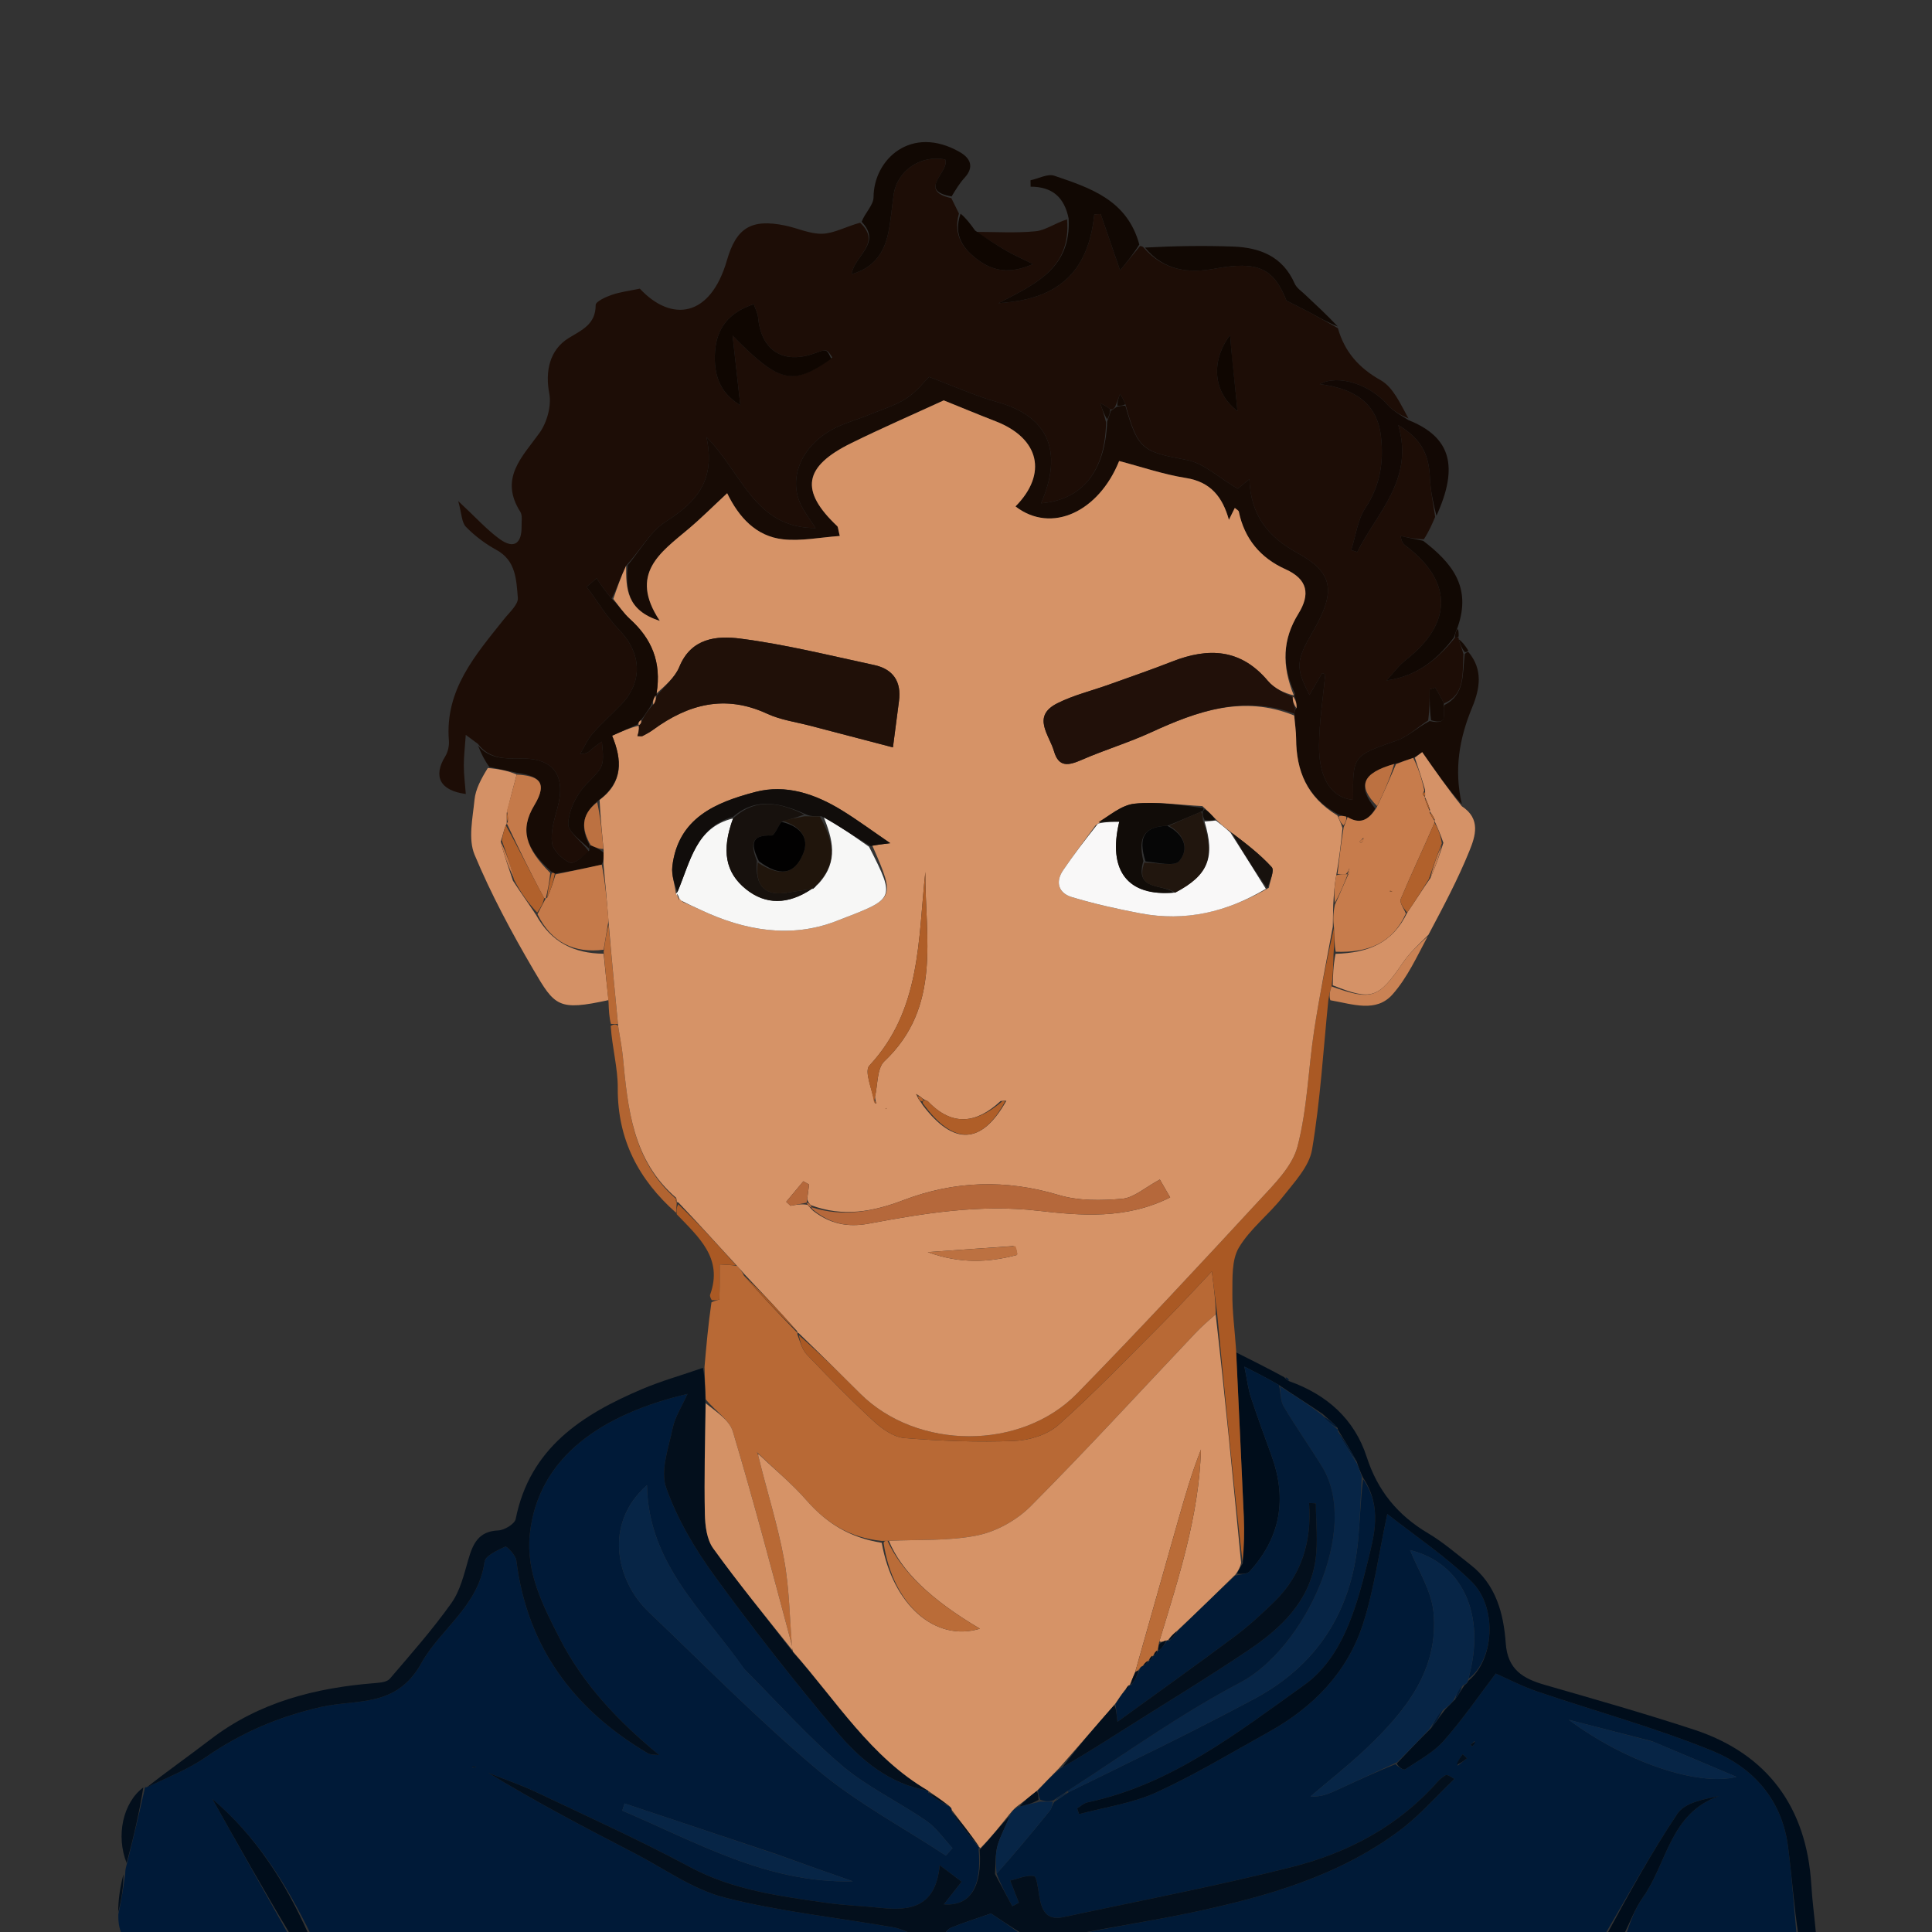 <svg version="1.1" id="Layer_1" xmlns="http://www.w3.org/2000/svg" xmlns:xlink="http://www.w3.org/1999/xlink" x="0px" y="0px"
	 width="100%" viewBox="0 0 400 400" enable-background="new 0 0 400 400" xml:space="preserve">
<rect x="0" y="0" width="400" height="400" fill="#333333" stroke="none"/>
<path fill="none" opacity="1" stroke="none" 
	d="
M25,401 
	C17.003,401 9.006,401 1.006,401 
	C1.004,267.716 1.004,134.432 1.004,1.074 
	C134.237,1.074 267.474,1.074 400.856,1.074 
	C400.856,134.333 400.856,267.667 400.856,401 
	C392.931,401 384.934,401 376.468,400.562 
	C375.663,396.837 375.209,393.557 375.013,390.261 
	C374.056,374.169 365.903,363.092 350.735,358.108 
	C340.518,354.752 330.162,351.81 319.825,348.832 
	C315.328,347.537 312.136,345.668 311.75,340.237 
	C311.311,334.075 309.74,328.083 304.447,323.964 
	C301.575,321.729 298.801,319.301 295.689,317.457 
	C289.411,313.738 285.231,308.676 282.958,301.639 
	C280.43,293.811 274.722,288.755 266.893,285.783 
	C266.608,285.305 266.359,285.129 265.729,284.896 
	C262.248,283.164 259.082,281.581 255.924,279.538 
	C255.644,275.306 255.107,271.532 255.147,267.764 
	C255.181,264.567 254.987,260.847 256.495,258.308 
	C258.81,254.409 262.695,251.479 265.543,247.846 
	C267.932,244.799 271.051,241.547 271.646,238.015 
	C273.365,227.817 273.971,217.432 275.433,207.09 
	C280.158,207.916 284.936,209.71 288.33,205.86 
	C291.391,202.388 293.389,197.98 296.007,193.66 
	C298.885,187.622 301.863,182.011 304.234,176.154 
	C305.456,173.136 306.646,169.532 303.013,166.459 
	C300.991,159.291 302.161,152.833 304.781,146.503 
	C306.419,142.544 307.077,138.641 303.983,134.67 
	C303.299,133.568 302.649,132.785 301.999,132.001 
	C302,132 301.998,132.002 301.998,131.67 
	C301.995,130.895 301.991,130.452 302.044,129.614 
	C304.72,121.431 300.49,116.463 295.15,111.698 
	C295.901,109.932 296.517,108.475 297.403,106.781 
	C302.08,96.508 300.329,90.467 291.983,86.646 
	C289.967,83.704 288.488,80.205 285.869,78.73 
	C281.302,76.159 278.39,72.833 276.962,67.593 
	C274.669,65.145 272.397,63.062 270.152,60.952 
	C269.403,60.248 268.437,59.599 268.05,58.715 
	C265.586,53.082 260.839,51.243 255.251,51.047 
	C249.17,50.834 243.078,50.926 236.75,50.903 
	C236.51,50.921 236.029,50.937 235.883,50.627 
	C233.372,41.38 225.719,38.919 218.298,36.389 
	C216.917,35.918 215.017,36.972 213.356,37.322 
	C213.364,37.765 213.372,38.208 213.379,38.651 
	C217.822,38.654 220.342,40.784 220.664,45.168 
	C218.368,46.235 216.452,47.682 214.414,47.881 
	C210.312,48.282 206.144,48.004 201.876,47.721 
	C200.833,46.256 199.917,45.076 198.664,43.853 
	C197.872,42.881 197.417,41.952 197.017,40.672 
	C197.948,39.137 198.731,37.866 199.721,36.785 
	C201.819,34.494 200.81,32.681 198.702,31.477 
	C188.653,25.736 180.876,33.018 180.86,40.821 
	C180.857,42.474 179.044,44.123 177.749,45.959 
	C175.046,46.947 172.675,48.318 170.263,48.395 
	C167.733,48.476 165.177,47.248 162.608,46.709 
	C155.514,45.22 152.439,47.19 150.5,53.903 
	C147.087,65.721 139.038,66.794 132.469,59.763 
	C130.378,60.205 128.451,60.437 126.654,61.05 
	C125.398,61.48 123.323,62.437 123.327,63.148 
	C123.351,67.16 120.429,68.339 117.742,69.991 
	C113.742,72.451 112.855,76.943 113.722,81.472 
	C114.21,84.021 113.239,87.502 111.678,89.661 
	C108.041,94.689 103.346,99.064 107.724,105.964 
	C108.193,106.704 107.966,107.912 107.987,108.905 
	C108.064,112.426 106.484,113.795 103.473,111.622 
	C100.802,109.695 98.562,107.172 94.873,103.741 
	C95.595,106.338 95.57,108.16 96.468,109.078 
	C98.294,110.945 100.473,112.591 102.77,113.845 
	C106.865,116.083 106.896,120.114 107.214,123.775 
	C107.334,125.152 105.472,126.779 104.363,128.173 
	C98.45,135.606 92.079,142.799 92.939,153.331 
	C93.026,154.402 92.742,155.686 92.182,156.596 
	C89.611,160.773 91.111,163.688 96.44,164.385 
	C96.291,162.417 96.036,160.472 96.028,158.526 
	C96.019,156.607 96.26,154.687 96.434,152.148 
	C97.709,153.093 98.336,153.557 98.972,154.354 
	C99.632,156.03 100.282,157.372 100.612,158.941 
	C99.577,161.311 98.454,163.414 98.24,165.606 
	C97.869,169.388 96.902,173.709 98.249,176.944 
	C101.666,185.144 105.919,193.048 110.416,200.731 
	C114.884,208.364 115.57,209.331 125.991,207.475 
	C126.062,209.255 126.125,210.623 126.15,212.407 
	C126.745,216.972 127.927,221.125 127.901,225.27 
	C127.833,235.908 132.218,244.232 140.109,251.398 
	C144.734,256.221 149.729,260.527 147.028,268.04 
	C146.927,268.319 147.088,268.693 147.063,269.478 
	C146.619,274.3 146.239,278.667 145.529,283.192 
	C141.128,284.74 136.955,285.892 133.004,287.568 
	C120.541,292.853 109.698,299.77 106.769,314.49 
	C106.565,315.519 104.434,316.806 103.152,316.86 
	C99.096,317.032 97.925,319.571 96.973,322.847 
	C96.069,325.956 95.283,329.332 93.463,331.893 
	C89.566,337.377 85.086,342.455 80.7,347.575 
	C80.122,348.25 78.715,348.381 77.668,348.464 
	C65.284,349.439 53.614,352.407 43.536,360.156 
	C39.118,363.553 34.548,366.751 30.023,370.031 
	C29.999,370.023 30.038,370.058 29.666,370.078 
	C25.429,373.221 23.972,380.118 25.935,386.325 
	C25.932,387.081 25.93,387.514 25.558,388.063 
	C24.829,390.809 24.469,393.438 24.142,396.424 
	C24.45,398.188 24.725,399.594 25,401 
z"/>
<path fill="#001A38" opacity="1" stroke="none" 
	d="
M25.469,401 
	C24.725,399.594 24.45,398.188 24.504,396.3 
	C25.198,393.194 25.562,390.57 25.927,387.946 
	C25.93,387.514 25.932,387.081 26.224,386.045 
	C27.689,380.314 28.863,375.186 30.038,370.058 
	C30.038,370.058 29.999,370.023 30.395,370.018 
	C34.746,367.969 38.971,366.315 42.6,363.802 
	C49.953,358.708 57.778,355.371 66.589,353.383 
	C73.739,351.769 82.084,353.638 87.206,344.382 
	C91.129,337.291 99.077,332.522 100.313,323.351 
	C100.484,322.082 102.998,320.974 104.623,320.206 
	C104.903,320.074 106.76,321.961 106.895,323.04 
	C109.154,341.04 118.799,353.949 134.125,362.993 
	C134.764,363.37 135.694,363.253 136.489,363.366 
	C128.03,356.422 120.77,348.784 115.881,339.223 
	C112.43,332.476 108.841,325.538 109.692,317.611 
	C111.423,301.504 124.818,292.72 142.341,288.593 
	C141.158,291.232 139.765,293.333 139.288,295.624 
	C138.435,299.725 136.67,304.458 137.92,307.996 
	C140.206,314.471 143.861,320.669 147.932,326.264 
	C155.921,337.244 164.33,347.949 173.072,358.341 
	C178.056,364.265 184.033,369.359 192.171,370.74 
	C192.157,370.745 192.158,370.766 192.145,371.151 
	C193.506,372.339 194.88,373.142 196.457,373.994 
	C196.92,374.201 197.053,374.433 197.041,375.121 
	C198.881,377.816 200.737,380.129 202.63,382.423 
	C202.667,382.404 202.749,382.416 202.593,382.798 
	C203.371,390.555 200.887,394.74 195.409,394.267 
	C196.619,392.731 197.685,391.379 199.099,389.584 
	C197.761,388.577 196.58,387.688 194.553,386.161 
	C193.772,394.762 188.604,395.684 182.401,395.01 
	C178.619,394.599 174.797,394.495 171.036,393.954 
	C161.368,392.563 151.742,391.325 142.839,386.549 
	C132.441,380.971 121.661,376.102 110.993,371.039 
	C107.789,369.519 104.406,368.376 101.105,367.06 
	C111.023,373.105 121.146,378.402 131.296,383.647 
	C137.49,386.849 143.418,391.18 150.012,392.86 
	C161.482,395.781 173.382,396.998 185.079,399.053 
	C186.781,399.352 188.363,400.334 190,401 
	C148.312,401 106.625,401 64.429,400.641 
	C59.086,389.66 52.907,380.024 43.974,372.471 
	C49.316,381.981 54.658,391.49 60,401 
	C48.646,401 37.292,401 25.469,401 
M154.002,345.458 
	C145.833,333.7 134.202,323.865 133.95,307.482 
	C124.826,315.531 127.656,327.42 134.292,333.735 
	C145.852,344.735 157.059,356.166 169.252,366.419 
	C177.359,373.236 186.924,378.319 195.836,384.178 
	C196.295,383.662 196.754,383.145 197.213,382.628 
	C195.422,380.724 193.892,378.441 191.788,376.989 
	C186.051,373.029 179.579,370.001 174.309,365.53 
	C167.254,359.542 161.057,352.544 154.002,345.458 
M160.65,383.842 
	C150.201,380.358 139.753,376.873 129.305,373.389 
	C129.146,373.883 128.987,374.377 128.828,374.872 
	C144.188,381.391 158.868,389.968 176.563,389.503 
	C171.496,387.723 166.429,385.943 160.65,383.842 
M97.718,365.948 
	C98.029,365.92 98.34,365.891 98.651,365.863 
	C98.318,365.759 97.984,365.654 97.718,365.948 
M140.565,365.514 
	C140.565,365.514 140.476,365.561 140.565,365.514 
M138.423,364.483 
	C138.423,364.483 138.521,364.429 138.423,364.483 
z"/>
<path fill="#001A37" opacity="1" stroke="none" 
	d="
M372,401 
	C360.312,401 348.625,401 336.61,400.68 
	C337.556,397.832 338.539,395.097 340.158,392.813 
	C345.15,385.776 345.792,375.345 355.885,371.868 
	C352.602,372.519 348.803,373.251 347.287,375.513 
	C341.777,383.732 337.033,392.462 332,401 
	C295.312,401 258.625,401 221.756,400.728 
	C230.036,398.96 238.547,397.703 246.946,395.916 
	C262.116,392.69 277.008,388.484 289.694,379.053 
	C293.86,375.956 297.325,371.918 301.111,368.31 
	C299.845,367.473 299.462,367.415 299.221,367.573 
	C298.671,367.933 298.122,368.341 297.69,368.832 
	C289.605,378.018 279.179,383.57 267.626,386.503 
	C251.931,390.486 235.993,393.518 220.151,396.925 
	C216.49,397.712 215.61,395.313 215.145,392.416 
	C214.916,390.996 214.639,388.526 214.059,388.426 
	C212.552,388.168 210.865,388.959 209.155,389.352 
	C209.942,391.364 210.446,392.653 210.95,393.942 
	C210.498,394.188 210.046,394.433 209.593,394.678 
	C208.398,392.45 207.202,390.221 206.348,387.926 
	C210.265,383.526 213.857,379.206 217.39,374.838 
	C217.77,374.368 217.805,373.619 218.35,372.994 
	C219.467,372.325 220.233,371.663 221.375,370.994 
	C234.445,364.572 247.27,358.399 259.797,351.672 
	C272.708,344.74 279.787,333.629 281.168,319.01 
	C281.576,314.692 281.698,310.348 282.226,306.247 
	C286.254,312.112 284.514,317.878 283.074,323.721 
	C280.729,333.235 277.844,343.289 269.953,348.918 
	C256.151,358.763 242.487,369.492 225.19,373.152 
	C224.407,373.318 223.729,373.979 223.002,374.409 
	C223.139,374.805 223.277,375.201 223.414,375.597 
	C228.768,374.148 234.428,373.37 239.406,371.098 
	C247.399,367.451 254.964,362.854 262.67,358.588 
	C271.866,353.497 278.938,346.266 282.185,336.228 
	C284.495,329.085 285.491,321.515 287.221,313.445 
	C292.916,317.943 299.283,322.167 304.638,327.423 
	C310.143,332.825 309.322,343.721 304.002,347.599 
	C307.777,334.227 302.731,323.595 291.933,320.923 
	C293.557,325.038 296.363,329.292 296.789,333.772 
	C297.93,345.764 290.935,354.34 282.84,362.032 
	C279.175,365.515 275.169,368.639 271.317,371.926 
	C273.526,372.105 275.223,371.325 276.918,370.544 
	C280.939,368.691 284.959,366.838 288.892,365.262 
	C289.53,365.82 290.557,366.559 290.932,366.311 
	C293.697,364.484 296.768,362.845 298.913,360.415 
	C302.918,355.875 306.361,350.839 309.676,346.486 
	C312.375,347.669 315.205,349.161 318.197,350.178 
	C330.274,354.284 342.637,357.662 354.43,362.453 
	C362.891,365.89 368.922,372.549 370.183,382.233 
	C370.994,388.462 371.408,394.743 372,401 
M341.996,360.489 
	C336.263,359.014 330.529,357.539 324.795,356.064 
	C336.58,364.829 351.518,369.897 359.532,367.882 
	C353.222,365.208 347.984,362.989 341.996,360.489 
M301.789,365.577 
	C302.436,365.061 303.084,364.545 303.731,364.029 
	C303.428,363.75 303.125,363.471 302.822,363.193 
	C302.346,363.85 301.871,364.508 301.789,365.577 
M305.282,360.465 
	C305.013,360.722 304.741,360.977 304.489,361.25 
	C304.482,361.258 304.685,361.46 304.79,361.572 
	C305.059,361.314 305.328,361.057 305.282,360.465 
M307.42,358.48 
	C307.42,358.48 307.516,358.425 307.42,358.48 
M309.516,354.43 
	C309.516,354.43 309.567,354.524 309.516,354.43 
M308.512,356.422 
	C308.512,356.422 308.565,356.518 308.512,356.422 
z"/>
<path fill="#000D1B" opacity="1" stroke="none" 
	d="
M372.4,401 
	C371.408,394.743 370.994,388.462 370.183,382.233 
	C368.922,372.549 362.891,365.89 354.43,362.453 
	C342.637,357.662 330.274,354.284 318.197,350.178 
	C315.205,349.161 312.375,347.669 309.676,346.486 
	C306.361,350.839 302.918,355.875 298.913,360.415 
	C296.768,362.845 293.697,364.484 290.932,366.311 
	C290.557,366.559 289.53,365.82 289.188,365.112 
	C291.704,362.443 293.837,360.2 296.27,357.821 
	C297.379,356.456 298.189,355.227 299.26,353.869 
	C300.009,353.155 300.497,352.569 301.274,351.843 
	C302.042,350.802 302.523,349.902 303.216,348.884 
	C303.69,348.562 303.878,348.304 303.992,347.991 
	C309.322,343.721 310.143,332.825 304.638,327.423 
	C299.283,322.167 292.916,317.943 287.221,313.445 
	C285.491,321.515 284.495,329.085 282.185,336.228 
	C278.938,346.266 271.866,353.497 262.67,358.588 
	C254.964,362.854 247.399,367.451 239.406,371.098 
	C234.428,373.37 228.768,374.148 223.414,375.597 
	C223.277,375.201 223.139,374.805 223.002,374.409 
	C223.729,373.979 224.407,373.318 225.19,373.152 
	C242.487,369.492 256.151,358.763 269.953,348.918 
	C277.844,343.289 280.729,333.235 283.074,323.721 
	C284.514,317.878 286.254,312.112 282.204,305.929 
	C281.585,304.595 281.264,303.813 280.921,302.677 
	C279.599,300.217 278.298,298.109 276.999,296.001 
	C277,296 276.998,296.002 276.959,295.665 
	C275.952,294.545 274.983,293.762 273.809,292.716 
	C270.731,290.644 267.858,288.836 264.784,286.755 
	C262.598,285.47 260.613,284.457 257.64,282.941 
	C258.226,285.802 258.418,287.575 258.963,289.231 
	C260.31,293.319 261.797,297.361 263.266,301.408 
	C266.493,310.3 265.133,318.339 258.713,325.357 
	C258.179,325.941 256.93,325.871 256.104,325.821 
	C256.471,325.021 256.746,324.504 257.306,323.688 
	C257.573,320.279 257.658,317.164 257.522,314.06 
	C257.027,302.704 256.458,291.352 255.917,279.998 
	C259.082,281.581 262.248,283.164 265.832,285.102 
	C266.445,285.71 266.692,285.889 266.993,285.994 
	C274.722,288.755 280.43,293.811 282.958,301.639 
	C285.231,308.676 289.411,313.738 295.689,317.457 
	C298.801,319.301 301.575,321.729 304.447,323.964 
	C309.74,328.083 311.311,334.075 311.75,340.237 
	C312.136,345.668 315.328,347.537 319.825,348.832 
	C330.162,351.81 340.518,354.752 350.735,358.108 
	C365.903,363.092 374.056,374.169 375.013,390.261 
	C375.209,393.557 375.663,396.837 375.999,400.562 
	C374.933,401 373.867,401 372.4,401 
z"/>
<path fill="#030F1C" opacity="1" stroke="none" 
	d="
M206.006,387.992 
	C207.202,390.221 208.398,392.45 209.593,394.678 
	C210.046,394.433 210.498,394.188 210.95,393.942 
	C210.446,392.653 209.942,391.364 209.155,389.352 
	C210.865,388.959 212.552,388.168 214.059,388.426 
	C214.639,388.526 214.916,390.996 215.145,392.416 
	C215.61,395.313 216.49,397.712 220.151,396.925 
	C235.993,393.518 251.931,390.486 267.626,386.503 
	C279.179,383.57 289.605,378.018 297.69,368.832 
	C298.122,368.341 298.671,367.933 299.221,367.573 
	C299.462,367.415 299.845,367.473 301.111,368.31 
	C297.325,371.918 293.86,375.956 289.694,379.053 
	C277.008,388.484 262.116,392.69 246.946,395.916 
	C238.547,397.703 230.036,398.96 221.288,400.728 
	C218.3,401 215.6,401 212.247,400.736 
	C209.162,398.84 206.729,397.208 205.169,396.161 
	C201.936,397.292 199.376,398.088 196.909,399.109 
	C196.143,399.426 195.629,400.353 195,401 
	C193.611,401 192.222,401 190.417,401 
	C188.363,400.334 186.781,399.352 185.079,399.053 
	C173.382,396.998 161.482,395.781 150.012,392.86 
	C143.418,391.18 137.49,386.849 131.296,383.647 
	C121.146,378.402 111.023,373.105 101.105,367.06 
	C104.406,368.376 107.789,369.519 110.993,371.039 
	C121.661,376.102 132.441,380.971 142.839,386.549 
	C151.742,391.325 161.368,392.563 171.036,393.954 
	C174.797,394.495 178.619,394.599 182.401,395.01 
	C188.604,395.684 193.772,394.762 194.553,386.161 
	C196.58,387.688 197.761,388.577 199.099,389.584 
	C197.685,391.379 196.619,392.731 195.409,394.267 
	C200.887,394.74 203.371,390.555 202.832,383.015 
	C205.144,380.448 207.059,378.046 208.992,376.044 
	C208.152,378.353 207.043,380.196 206.513,382.192 
	C206.022,384.04 206.15,386.052 206.006,387.992 
z"/>
<path fill="#000D1B" opacity="1" stroke="none" 
	d="
M332.4,401 
	C337.033,392.462 341.777,383.732 347.287,375.513 
	C348.803,373.251 352.602,372.519 355.885,371.868 
	C345.792,375.345 345.15,385.776 340.158,392.813 
	C338.539,395.097 337.556,397.832 336.141,400.68 
	C334.933,401 333.867,401 332.4,401 
z"/>
<path fill="#000D1B" opacity="1" stroke="none" 
	d="
M60.4,401 
	C54.658,391.49 49.316,381.981 43.974,372.471 
	C52.907,380.024 59.086,389.66 63.961,400.641 
	C62.933,401 61.867,401 60.4,401 
z"/>
<path fill="#001A37" opacity="1" stroke="none" 
	d="
M195.468,401 
	C195.629,400.353 196.143,399.426 196.909,399.109 
	C199.376,398.088 201.936,397.292 205.169,396.161 
	C206.729,397.208 209.162,398.84 211.797,400.736 
	C206.645,401 201.29,401 195.468,401 
z"/>
<path fill="#1D0D06" opacity="1" stroke="none" 
	d="
M98.962,154.021 
	C98.336,153.557 97.709,153.093 96.434,152.148 
	C96.26,154.687 96.019,156.607 96.028,158.526 
	C96.036,160.472 96.291,162.417 96.44,164.385 
	C91.111,163.688 89.611,160.773 92.182,156.596 
	C92.742,155.686 93.026,154.402 92.939,153.331 
	C92.079,142.799 98.45,135.606 104.363,128.173 
	C105.472,126.779 107.334,125.152 107.214,123.775 
	C106.896,120.114 106.865,116.083 102.77,113.845 
	C100.473,112.591 98.294,110.945 96.468,109.078 
	C95.57,108.16 95.595,106.338 94.873,103.741 
	C98.562,107.172 100.802,109.695 103.473,111.622 
	C106.484,113.795 108.064,112.426 107.987,108.905 
	C107.966,107.912 108.193,106.704 107.724,105.964 
	C103.346,99.064 108.041,94.689 111.678,89.661 
	C113.239,87.502 114.21,84.021 113.722,81.472 
	C112.855,76.943 113.742,72.451 117.742,69.991 
	C120.429,68.339 123.351,67.16 123.327,63.148 
	C123.323,62.437 125.398,61.48 126.654,61.05 
	C128.451,60.437 130.378,60.205 132.469,59.763 
	C139.038,66.794 147.087,65.721 150.5,53.903 
	C152.439,47.19 155.514,45.22 162.608,46.709 
	C165.177,47.248 167.733,48.476 170.263,48.395 
	C172.675,48.318 175.046,46.947 178.084,46.107 
	C182.649,50.414 176.908,52.864 176.296,56.782 
	C181.104,55.384 183.089,52.189 183.925,48.132 
	C184.458,45.549 184.646,42.895 185.026,40.278 
	C185.746,35.312 190.65,31.982 195.713,33.028 
	C196.63,35.604 189.837,39.429 196.963,41.022 
	C197.417,41.952 197.872,42.881 198.539,44.2 
	C197.257,48.813 199.57,51.693 202.566,53.878 
	C205.504,56.02 208.947,56.871 213.875,54.673 
	C211.391,53.445 209.884,52.796 208.472,51.981 
	C206.281,50.716 204.156,49.337 202.003,48.007 
	C206.144,48.004 210.312,48.282 214.414,47.881 
	C216.452,47.682 218.368,46.235 220.924,45.415 
	C221.799,55.655 214.161,58.897 206.718,62.771 
	C210.557,62.51 214.187,61.834 217.327,60.211 
	C223.499,57.022 225.873,51.144 226.555,44.377 
	C226.999,44.352 227.442,44.328 227.885,44.303 
	C229.245,48.253 230.604,52.203 231.904,55.98 
	C233.262,54.32 234.646,52.628 236.029,50.937 
	C236.029,50.937 236.51,50.921 236.795,51.278 
	C241.014,56.063 246.117,56.626 251.469,55.634 
	C260.446,53.971 263.711,55.532 266.36,62.25 
	C268.598,63.38 269.924,64.011 271.214,64.711 
	C273.154,65.764 275.068,66.865 276.994,67.946 
	C278.39,72.833 281.302,76.159 285.869,78.73 
	C288.488,80.205 289.967,83.704 291.614,86.639 
	C289.917,85.927 288.365,85.044 287.252,83.775 
	C283.639,79.656 277.178,77.422 273.236,79.526 
	C280.091,80.386 285.1,83.248 285.909,90.317 
	C286.501,95.496 285.814,100.461 282.726,105.106 
	C281.072,107.594 280.702,110.938 279.752,113.895 
	C280.169,114.026 280.586,114.157 281.004,114.288 
	C285.055,106.117 292.826,99.356 289.502,88.012 
	C294.716,91.092 295.855,94.67 296.046,98.889 
	C296.169,101.61 296.754,104.31 297.132,107.019 
	C296.517,108.475 295.901,109.932 294.794,111.655 
	C292.865,111.604 291.429,111.286 289.993,110.968 
	C290.168,112.296 290.637,112.697 291.128,113.068 
	C300.791,120.379 300.75,129.068 291.112,136.592 
	C289.581,137.788 288.406,139.438 287.066,140.877 
	C293.375,140.005 297.578,136.554 301.251,132.003 
	C301.5,132.002 301.998,132.002 301.998,132.002 
	C301.998,132.002 302,132 302.003,132.336 
	C302.334,133.45 302.664,134.228 302.994,135.428 
	C302.746,139.658 303.345,143.8 298.96,145.645 
	C298.329,144.317 297.74,143.341 297.151,142.364 
	C296.763,142.487 296.376,142.61 295.988,142.732 
	C295.988,144.819 295.988,146.906 295.685,149.152 
	C293.341,150.67 291.471,152.518 289.229,153.301 
	C280.091,156.495 280.049,156.375 280.158,165.606 
	C274.701,165.064 273.039,159.626 273.091,154.294 
	C273.14,149.388 273.923,144.489 274.383,139.587 
	C274.164,139.515 273.945,139.443 273.726,139.371 
	C272.936,140.729 272.147,142.086 271.109,143.869 
	C268.151,138.154 268.324,136.783 271.881,130.628 
	C276.611,122.443 276.079,118.571 268.624,114.498 
	C262.542,111.175 258.913,106.67 258.68,99.196 
	C257.268,100.353 256.269,101.173 256.249,101.189 
	C252.284,98.861 249.212,95.879 245.707,95.231 
	C236.612,93.549 235.582,93.134 232.994,83.663 
	C232.625,82.737 232.263,82.149 231.9,81.561 
	C231.6,82.374 231.299,83.188 230.883,84.212 
	C230.569,84.687 230.315,84.877 229.862,84.721 
	C229.069,84.112 228.421,83.775 227.772,83.437 
	C228.179,84.627 228.586,85.817 228.994,87.43 
	C228.813,97.664 224.006,103.504 215.54,104.2 
	C220.217,93.399 216.969,86.158 206.492,83.252 
	C201.913,81.981 197.537,79.976 192.345,78.033 
	C191.46,78.901 189.814,81.075 187.663,82.473 
	C185.337,83.985 182.552,84.801 179.946,85.868 
	C177.339,86.936 174.548,87.658 172.116,89.026 
	C165.8,92.576 163.209,99.122 165.811,104.491 
	C166.604,106.128 167.749,107.595 168.856,109.331 
	C156.217,109.326 153.678,97.942 146.263,90.506 
	C148.227,99.454 144.149,103.983 137.898,107.956 
	C134.648,110.021 132.573,113.934 129.631,117.118 
	C128.522,119.483 127.748,121.742 126.641,123.94 
	C125.379,122.496 124.45,121.114 123.521,119.731 
	C122.833,120.316 122.144,120.902 121.456,121.487 
	C123.705,124.506 125.677,127.79 128.264,130.485 
	C132.809,135.217 133.152,141.131 128.626,145.859 
	C126.676,147.896 124.541,149.766 122.692,151.887 
	C121.625,153.11 120.959,154.683 120.113,156.099 
	C121.593,156.127 122.067,155.516 122.632,155.006 
	C123.183,154.509 123.828,154.117 124.613,153.547 
	C125.18,159.013 124.872,158.72 121.284,162.49 
	C119.324,164.55 117.773,167.762 117.647,170.529 
	C117.566,172.281 120.447,174.169 121.985,176.383 
	C120.592,177.439 118.811,178.99 117.927,178.584 
	C116.364,177.867 114.517,176.078 114.297,174.524 
	C113.969,172.207 114.768,169.656 115.411,167.293 
	C117.227,160.618 114.641,156.918 107.816,157.046 
	C104.412,157.11 101.224,157.061 98.962,154.021 
M172.321,74.002 
	C171.167,72.233 171.167,72.233 168.713,73.13 
	C162.191,75.513 157.593,72.598 156.961,65.744 
	C156.88,64.864 156.409,64.021 156.057,62.978 
	C150.935,64.658 148.352,67.935 148.034,72.878 
	C147.748,77.331 148.848,81.234 153.273,83.895 
	C152.755,79.233 152.284,75 151.671,69.487 
	C161.386,79.366 164.073,79.915 172.321,74.002 
M255.087,74.48 
	C254.966,72.954 254.845,71.427 254.681,69.375 
	C250.65,74.722 251.089,81.223 256.202,85.09 
	C255.835,81.295 255.544,78.301 255.087,74.48 
z"/>
<path fill="#B86935" opacity="1" stroke="none" 
	d="
M145.859,283.035 
	C146.239,278.667 146.619,274.3 147.298,269.644 
	C148.063,269.239 148.93,269.137 148.935,269.004 
	C149.017,266.631 148.994,264.255 148.994,261.776 
	C150.461,261.854 151.417,261.906 152.581,262.08 
	C153.212,262.712 153.634,263.222 154.038,264.12 
	C157.702,268.323 161.385,272.137 165.076,275.935 
	C165.084,275.918 165.117,275.896 165.084,276.265 
	C165.7,277.917 166.091,279.447 167.042,280.44 
	C171.532,285.125 176.055,289.792 180.825,294.185 
	C182.594,295.813 185,297.543 187.238,297.726 
	C194.791,298.345 202.413,298.629 209.981,298.331 
	C213.106,298.208 216.849,297.058 219.118,295.037 
	C226.529,288.432 233.423,281.244 240.45,274.213 
	C243.696,270.965 246.789,267.564 250.901,263.23 
	C251.396,267.174 251.698,269.586 251.693,272.128 
	C250.067,273.526 248.696,274.744 247.44,276.071 
	C236.124,288.022 225.004,300.168 213.401,311.833 
	C210.53,314.719 206.317,317.076 202.356,317.883 
	C196.418,319.092 190.157,318.716 183.754,319.013 
	C183.29,319.021 183.104,319.029 182.528,319.026 
	C175.901,318.349 171.081,315.322 166.973,310.62 
	C163.946,307.155 160.342,304.193 156.946,300.868 
	C156.811,300.683 156.724,300.636 156.638,300.589 
	C156.761,300.724 156.885,300.858 156.992,301.397 
	C158.804,308.821 161.028,315.769 162.336,322.885 
	C163.441,328.889 163.483,335.089 164.001,340.789 
	C159.97,325.692 156.102,310.957 151.73,296.372 
	C150.999,293.934 148.083,292.151 146.114,289.711 
	C145.986,287.249 145.922,285.142 145.859,283.035 
z"/>
<path fill="#170B05" opacity="1" stroke="none" 
	d="
M299.003,145.996 
	C303.345,143.8 302.746,139.658 303.251,135.425 
	C303.676,134.996 303.847,134.992 304.018,134.989 
	C307.077,138.641 306.419,142.544 304.781,146.503 
	C302.161,152.833 300.991,159.291 302.664,166.519 
	C299.727,163.282 297.135,159.567 294.454,155.722 
	C294.475,155.706 293.701,156.286 292.584,156.911 
	C291.171,157.373 290.099,157.79 288.653,158.173 
	C282.001,160.07 280.978,162.722 284.711,167.395 
	C283.219,170.06 281.375,170.615 278.698,169.066 
	C277.963,168.902 277.538,168.834 276.9,168.511 
	C270.535,164.991 268.39,159.563 268.349,152.952 
	C268.339,151.347 268.084,149.743 267.992,147.761 
	C268.076,147.133 268.109,146.881 268.438,146.622 
	C268.498,145.731 268.262,144.849 268.015,143.988 
	C268.005,144.008 268.04,143.984 268.096,143.596 
	C265.324,137.706 265.55,132.344 268.809,127.078 
	C271.3,123.053 270.788,119.937 266.144,117.849 
	C260.973,115.523 257.657,111.573 256.484,105.932 
	C256.43,105.673 256.022,105.488 255.654,105.156 
	C255.281,105.908 254.934,106.608 254.432,107.622 
	C253.102,102.856 250.629,99.763 245.514,98.956 
	C240.906,98.23 236.428,96.681 231.705,95.446 
	C227.509,105.913 217.723,110.606 210.249,104.85 
	C216.931,98.094 215.206,90.74 206.144,87.224 
	C202.471,85.799 198.833,84.283 195.39,82.894 
	C189.123,85.778 182.586,88.616 176.203,91.763 
	C166.339,96.626 165.58,101.606 173.34,108.935 
	C173.519,109.105 173.496,109.488 173.867,110.966 
	C169.798,111.251 165.903,112.069 162.141,111.659 
	C156.524,111.047 152.966,107.08 150.554,102.115 
	C147.683,104.78 145.215,107.257 142.552,109.503 
	C136.798,114.356 130.101,118.771 136.601,128.536 
	C129.658,126.346 129.606,121.786 129.967,117.012 
	C132.573,113.934 134.648,110.021 137.898,107.956 
	C144.149,103.983 148.227,99.454 146.263,90.506 
	C153.678,97.942 156.217,109.326 168.856,109.331 
	C167.749,107.595 166.604,106.128 165.811,104.491 
	C163.209,99.122 165.8,92.576 172.116,89.026 
	C174.548,87.658 177.339,86.936 179.946,85.868 
	C182.552,84.801 185.337,83.985 187.663,82.473 
	C189.814,81.075 191.46,78.901 192.345,78.033 
	C197.537,79.976 201.913,81.981 206.492,83.252 
	C216.969,86.158 220.217,93.399 215.54,104.2 
	C224.006,103.504 228.813,97.664 229.23,87.252 
	C229.646,86.098 229.826,85.546 230.006,84.993 
	C230.315,84.877 230.569,84.687 231.217,84.212 
	C232.111,84.001 232.557,84.001 233.002,84.001 
	C235.582,93.134 236.612,93.549 245.707,95.231 
	C249.212,95.879 252.284,98.861 256.249,101.189 
	C256.269,101.173 257.268,100.353 258.68,99.196 
	C258.913,106.67 262.542,111.175 268.624,114.498 
	C276.079,118.571 276.611,122.443 271.881,130.628 
	C268.324,136.783 268.151,138.154 271.109,143.869 
	C272.147,142.086 272.936,140.729 273.726,139.371 
	C273.945,139.443 274.164,139.515 274.383,139.587 
	C273.923,144.489 273.14,149.388 273.091,154.294 
	C273.039,159.626 274.701,165.064 280.158,165.606 
	C280.049,156.375 280.091,156.495 289.229,153.301 
	C291.471,152.518 293.341,150.67 295.993,149.282 
	C300.293,150.297 298.493,147.295 299.003,145.996 
z"/>
<path fill="#030F1C" opacity="1" stroke="none" 
	d="
M145.529,283.192 
	C145.922,285.142 145.986,287.249 146.044,290.17 
	C145.977,298.479 145.778,305.977 145.935,313.467 
	C145.986,315.873 146.328,318.728 147.656,320.57 
	C152.881,327.818 158.552,334.744 164.195,342.101 
	C173.234,352.228 180.306,363.846 192.186,370.734 
	C184.033,369.359 178.056,364.265 173.072,358.341 
	C164.33,347.949 155.921,337.244 147.932,326.264 
	C143.861,320.669 140.206,314.471 137.92,307.996 
	C136.67,304.458 138.435,299.725 139.288,295.624 
	C139.765,293.333 141.158,291.232 142.341,288.593 
	C124.818,292.72 111.423,301.504 109.692,317.611 
	C108.841,325.538 112.43,332.476 115.881,339.223 
	C120.77,348.784 128.03,356.422 136.489,363.366 
	C135.694,363.253 134.764,363.37 134.125,362.993 
	C118.799,353.949 109.154,341.04 106.895,323.04 
	C106.76,321.961 104.903,320.074 104.623,320.206 
	C102.998,320.974 100.484,322.082 100.313,323.351 
	C99.077,332.522 91.129,337.291 87.206,344.382 
	C82.084,353.638 73.739,351.769 66.589,353.383 
	C57.778,355.371 49.953,358.708 42.6,363.802 
	C38.971,366.315 34.746,367.969 30.419,370.026 
	C34.548,366.751 39.118,363.553 43.536,360.156 
	C53.614,352.407 65.284,349.439 77.668,348.464 
	C78.715,348.381 80.122,348.25 80.7,347.575 
	C85.086,342.455 89.566,337.377 93.463,331.893 
	C95.283,329.332 96.069,325.956 96.973,322.847 
	C97.925,319.571 99.096,317.032 103.152,316.86 
	C104.434,316.806 106.565,315.519 106.769,314.49 
	C109.698,299.77 120.541,292.853 133.004,287.568 
	C136.955,285.892 141.128,284.74 145.529,283.192 
z"/>
<path fill="#AA5924" opacity="1" stroke="none" 
	d="
M252.001,271.998 
	C251.698,269.586 251.396,267.174 250.901,263.23 
	C246.789,267.564 243.696,270.965 240.45,274.213 
	C233.423,281.244 226.529,288.432 219.118,295.037 
	C216.849,297.058 213.106,298.208 209.981,298.331 
	C202.413,298.629 194.791,298.345 187.238,297.726 
	C185,297.543 182.594,295.813 180.825,294.185 
	C176.055,289.792 171.532,285.125 167.042,280.44 
	C166.091,279.447 165.7,277.917 165.377,276.42 
	C169.838,280.317 173.975,284.427 178.109,288.54 
	C189.851,300.224 211.358,300.415 223.016,288.488 
	C235.814,275.393 248.285,261.976 260.714,248.527 
	C263.815,245.171 267.547,241.507 268.631,237.367 
	C270.676,229.565 270.863,221.292 272.091,213.255 
	C273.186,206.095 274.645,198.99 276.188,192.107 
	C276.333,193.929 276.233,195.503 276.096,197.509 
	C276.018,199.96 275.977,201.98 275.682,204.229 
	C275.29,205.346 275.152,206.234 275.014,207.121 
	C273.971,217.432 273.365,227.817 271.646,238.015 
	C271.051,241.547 267.932,244.799 265.543,247.846 
	C262.695,251.479 258.81,254.409 256.495,258.308 
	C254.987,260.847 255.181,264.567 255.147,267.764 
	C255.107,271.532 255.644,275.306 255.924,279.538 
	C256.458,291.352 257.027,302.704 257.522,314.06 
	C257.658,317.164 257.573,320.279 257.246,323.275 
	C255.268,306.106 253.634,289.052 252.001,271.998 
z"/>
<path fill="#D49166" opacity="1" stroke="none" 
	d="
M125.982,207.063 
	C115.57,209.331 114.884,208.364 110.416,200.731 
	C105.919,193.048 101.666,185.144 98.249,176.944 
	C96.902,173.709 97.869,169.388 98.24,165.606 
	C98.454,163.414 99.577,161.311 100.996,159.005 
	C103.471,159.227 105.243,159.612 106.973,160.364 
	C106.268,163.114 105.605,165.496 104.923,168.281 
	C104.912,169.225 104.92,169.766 104.914,170.379 
	C104.901,170.451 104.968,170.582 104.705,170.856 
	C104.259,172.088 104.077,173.047 103.663,174.251 
	C104.343,176.996 105.256,179.496 106.196,182.333 
	C107.796,184.817 109.368,186.964 110.998,189.45 
	C114.159,195.145 118.881,197.397 124.976,197.459 
	C125.32,200.94 125.651,204.002 125.982,207.063 
z"/>
<path fill="#D59267" opacity="1" stroke="none" 
	d="
M275.935,204 
	C275.977,201.98 276.018,199.96 276.511,197.481 
	C283.279,197.284 288.32,195.265 291.352,188.948 
	C293.034,186.503 294.433,184.253 296.137,181.815 
	C297.235,179.37 298.028,177.112 298.833,174.497 
	C298.237,172.748 297.629,171.358 297.008,169.983 
	C296.996,170 297.036,169.999 297.042,169.689 
	C296.704,168.907 296.36,168.437 296.005,167.984 
	C295.994,168.002 296.037,168.003 296.064,167.66 
	C295.73,166.53 295.37,165.743 295.001,164.981 
	C294.994,165.006 295.046,165.007 295.054,164.728 
	C295.059,164.265 295.056,164.079 295.043,163.523 
	C294.331,161.056 293.629,158.961 292.926,156.866 
	C293.701,156.286 294.475,155.706 294.454,155.722 
	C297.135,159.567 299.727,163.282 302.668,166.938 
	C306.646,169.532 305.456,173.136 304.234,176.154 
	C301.863,182.011 298.885,187.622 295.733,193.552 
	C293.688,195.593 291.849,197.269 290.485,199.269 
	C285.397,206.732 284.048,207.233 275.935,204 
z"/>
<path fill="#110803" opacity="1" stroke="none" 
	d="
M235.883,50.627 
	C234.646,52.628 233.262,54.32 231.904,55.98 
	C230.604,52.203 229.245,48.253 227.885,44.303 
	C227.442,44.328 226.999,44.352 226.555,44.377 
	C225.873,51.144 223.499,57.022 217.327,60.211 
	C214.187,61.834 210.557,62.51 206.718,62.771 
	C214.161,58.897 221.799,55.655 221.249,45.23 
	C220.342,40.784 217.822,38.654 213.379,38.651 
	C213.372,38.208 213.364,37.765 213.356,37.322 
	C215.017,36.972 216.917,35.918 218.298,36.389 
	C225.719,38.919 233.372,41.38 235.883,50.627 
z"/>
<path fill="#120804" opacity="1" stroke="none" 
	d="
M297.403,106.781 
	C296.754,104.31 296.169,101.61 296.046,98.889 
	C295.855,94.67 294.716,91.092 289.502,88.012 
	C292.826,99.356 285.055,106.117 281.004,114.288 
	C280.586,114.157 280.169,114.026 279.752,113.895 
	C280.702,110.938 281.072,107.594 282.726,105.106 
	C285.814,100.461 286.501,95.496 285.909,90.317 
	C285.1,83.248 280.091,80.386 273.236,79.526 
	C277.178,77.422 283.639,79.656 287.252,83.775 
	C288.365,85.044 289.917,85.927 291.638,86.993 
	C300.329,90.467 302.08,96.508 297.403,106.781 
z"/>
<path fill="#110803" opacity="1" stroke="none" 
	d="
M197.017,40.672 
	C189.837,39.429 196.63,35.604 195.713,33.028 
	C190.65,31.982 185.746,35.312 185.026,40.278 
	C184.646,42.895 184.458,45.549 183.925,48.132 
	C183.089,52.189 181.104,55.384 176.296,56.782 
	C176.908,52.864 182.649,50.414 178.399,45.922 
	C179.044,44.123 180.857,42.474 180.86,40.821 
	C180.876,33.018 188.653,25.736 198.702,31.477 
	C200.81,32.681 201.819,34.494 199.721,36.785 
	C198.731,37.866 197.948,39.137 197.017,40.672 
z"/>
<path fill="#170B05" opacity="1" stroke="none" 
	d="
M107.014,159.996 
	C105.243,159.612 103.471,159.227 101.316,158.778 
	C100.282,157.372 99.632,156.03 98.972,154.354 
	C101.224,157.061 104.412,157.11 107.816,157.046 
	C114.641,156.918 117.227,160.618 115.411,167.293 
	C114.768,169.656 113.969,172.207 114.297,174.524 
	C114.517,176.078 116.364,177.867 117.927,178.584 
	C118.811,178.99 120.592,177.439 121.99,176.112 
	C122.017,175.274 122.022,175.093 122.325,175.015 
	C123.377,175.474 124.132,175.831 124.938,176.521 
	C124.973,177.526 124.956,178.197 124.587,179.008 
	C121.164,179.775 118.091,180.402 114.856,180.874 
	C114.693,180.718 114.269,180.564 114.02,180.343 
	C108.845,175.622 107.562,171.803 110.623,166.727 
	C113.655,161.699 111.22,160.621 107.014,159.996 
z"/>
<path fill="#110803" opacity="1" stroke="none" 
	d="
M276.962,67.593 
	C275.068,66.865 273.154,65.764 271.214,64.711 
	C269.924,64.011 268.598,63.38 266.36,62.25 
	C263.711,55.532 260.446,53.971 251.469,55.634 
	C246.117,56.626 241.014,56.063 237.035,51.26 
	C243.078,50.926 249.17,50.834 255.251,51.047 
	C260.839,51.243 265.586,53.082 268.05,58.715 
	C268.437,59.599 269.403,60.248 270.152,60.952 
	C272.397,63.062 274.669,65.145 276.962,67.593 
z"/>
<path fill="#110803" opacity="1" stroke="none" 
	d="
M301.002,132.003 
	C297.578,136.554 293.375,140.005 287.066,140.877 
	C288.406,139.438 289.581,137.788 291.112,136.592 
	C300.75,129.068 300.791,120.379 291.128,113.068 
	C290.637,112.697 290.168,112.296 289.993,110.968 
	C291.429,111.286 292.865,111.604 294.657,111.965 
	C300.49,116.463 304.72,121.431 301.811,129.791 
	C301.349,130.909 301.176,131.456 301.002,132.003 
z"/>
<path fill="#B26431" opacity="1" stroke="none" 
	d="
M139.969,251.097 
	C132.218,244.232 127.833,235.908 127.901,225.27 
	C127.927,221.125 126.745,216.972 126.442,212.409 
	C127.16,212 127.549,212.004 127.981,212.422 
	C128.338,214.796 128.759,216.747 128.948,218.72 
	C129.978,229.489 130.951,240.263 139.845,248.101 
	C139.822,248.454 139.951,248.708 140.079,248.928 
	C140.079,248.894 140.14,248.864 140.099,249.235 
	C140.028,250.103 139.999,250.6 139.969,251.097 
z"/>
<path fill="#0F0601" opacity="1" stroke="none" 
	d="
M201.876,47.721 
	C204.156,49.337 206.281,50.716 208.472,51.981 
	C209.884,52.796 211.391,53.445 213.875,54.673 
	C208.947,56.871 205.504,56.02 202.566,53.878 
	C199.57,51.693 197.257,48.813 198.876,44.242 
	C199.917,45.076 200.833,46.256 201.876,47.721 
z"/>
<path fill="#CA8254" opacity="1" stroke="none" 
	d="
M275.682,204.229 
	C284.048,207.233 285.397,206.732 290.485,199.269 
	C291.849,197.269 293.688,195.593 295.582,193.877 
	C293.389,197.98 291.391,202.388 288.33,205.86 
	C284.936,209.71 280.158,207.916 275.433,207.09 
	C275.152,206.234 275.29,205.346 275.682,204.229 
z"/>
<path fill="#AA5924" opacity="1" stroke="none" 
	d="
M140.109,251.398 
	C139.999,250.6 140.028,250.103 140.418,249.323 
	C144.643,253.345 148.508,257.651 152.372,261.957 
	C151.417,261.906 150.461,261.854 148.994,261.776 
	C148.994,264.255 149.017,266.631 148.935,269.004 
	C148.93,269.137 148.063,269.239 147.362,269.189 
	C147.088,268.693 146.927,268.319 147.028,268.04 
	C149.729,260.527 144.734,256.221 140.109,251.398 
z"/>
<path fill="#030F1C" opacity="1" stroke="none" 
	d="
M29.666,370.078 
	C28.863,375.186 27.689,380.314 26.224,385.721 
	C23.972,380.118 25.429,373.221 29.666,370.078 
z"/>
<path fill="#B86935" opacity="1" stroke="none" 
	d="
M127.938,212.008 
	C127.549,212.004 127.16,212 126.479,211.993 
	C126.125,210.623 126.062,209.255 125.991,207.475 
	C125.651,204.002 125.32,200.94 124.985,197.052 
	C125.315,194.492 125.649,192.758 125.994,191.471 
	C126.649,198.615 127.293,205.312 127.938,212.008 
z"/>
<path fill="#030F1C" opacity="1" stroke="none" 
	d="
M25.558,388.063 
	C25.562,390.57 25.198,393.194 24.471,395.943 
	C24.469,393.438 24.829,390.809 25.558,388.063 
z"/>
<path fill="#150A04" opacity="1" stroke="none" 
	d="
M303.983,134.67 
	C303.847,134.992 303.676,134.996 303.249,135.002 
	C302.664,134.228 302.334,133.45 302.002,132.337 
	C302.649,132.785 303.299,133.568 303.983,134.67 
z"/>
<path fill="#150A04" opacity="1" stroke="none" 
	d="
M301.251,132.003 
	C301.176,131.456 301.349,130.909 301.755,130.185 
	C301.991,130.452 301.995,130.895 301.998,131.67 
	C301.998,132.002 301.5,132.002 301.251,132.003 
z"/>
<path fill="#011A36" opacity="1" stroke="none" 
	d="
M266.893,285.783 
	C266.692,285.889 266.445,285.71 266.148,285.25 
	C266.359,285.129 266.608,285.305 266.893,285.783 
z"/>
<path fill="#D69367" opacity="1" stroke="none" 
	d="
M251.693,272.128 
	C253.634,289.052 255.268,306.106 256.962,323.574 
	C256.746,324.504 256.471,325.021 255.811,325.966 
	C251.589,330.124 247.75,333.855 243.627,337.722 
	C242.772,338.447 242.203,339.035 241.722,339.683 
	C241.811,339.742 241.683,339.57 241.403,339.649 
	C240.769,339.883 240.414,340.038 240.037,339.796 
	C244.058,326.571 248.245,313.774 248.643,300.127 
	C246.819,304.716 245.444,309.422 244.104,314.139 
	C241.077,324.794 238.068,335.455 234.956,346.406 
	C234.511,347.43 234.161,348.162 233.862,348.916 
	C233.913,348.939 233.939,348.83 233.679,348.929 
	C233.265,349.353 233.111,349.679 232.704,350.157 
	C231.956,351.148 231.461,351.988 230.684,353.022 
	C226.784,357.447 223.165,361.676 219.285,366.06 
	C217.656,367.702 216.288,369.189 214.621,370.83 
	C213.131,371.983 211.938,372.982 210.495,374.044 
	C209.821,374.619 209.398,375.132 208.975,375.644 
	C207.059,378.046 205.144,380.448 202.988,382.633 
	C202.749,382.416 202.667,382.404 202.575,382.103 
	C200.675,379.447 198.866,377.093 197.057,374.739 
	C197.053,374.433 196.92,374.201 196.29,373.704 
	C194.666,372.499 193.412,371.632 192.158,370.766 
	C192.158,370.766 192.157,370.745 192.171,370.74 
	C180.306,363.846 173.234,352.228 164.18,341.954 
	C164.028,341.495 163.995,341.202 163.995,341.202 
	C163.483,335.089 163.441,328.889 162.336,322.885 
	C161.028,315.769 158.804,308.821 156.988,301.4 
	C157,301 156.994,301.007 156.994,301.007 
	C160.342,304.193 163.946,307.155 166.973,310.62 
	C171.081,315.322 175.901,318.349 182.551,319.421 
	C184.846,332.305 193.673,340.005 202.883,337.205 
	C192.699,331.182 186.629,325.324 184.034,319.013 
	C190.157,318.716 196.418,319.092 202.356,317.883 
	C206.317,317.076 210.53,314.719 213.401,311.833 
	C225.004,300.168 236.124,288.022 247.44,276.071 
	C248.696,274.744 250.067,273.526 251.693,272.128 
z"/>
<path fill="#072546" opacity="1" stroke="none" 
	d="
M154.247,345.719 
	C161.057,352.544 167.254,359.542 174.309,365.53 
	C179.579,370.001 186.051,373.029 191.788,376.989 
	C193.892,378.441 195.422,380.724 197.213,382.628 
	C196.754,383.145 196.295,383.662 195.836,384.178 
	C186.924,378.319 177.359,373.236 169.252,366.419 
	C157.059,356.166 145.852,344.735 134.292,333.735 
	C127.656,327.42 124.826,315.531 133.95,307.482 
	C134.202,323.865 145.833,333.7 154.247,345.719 
z"/>
<path fill="#072546" opacity="1" stroke="none" 
	d="
M161.006,384.002 
	C166.429,385.943 171.496,387.723 176.563,389.503 
	C158.868,389.968 144.188,381.391 128.828,374.872 
	C128.987,374.377 129.146,373.883 129.305,373.389 
	C139.753,376.873 150.201,380.358 161.006,384.002 
z"/>
<path fill="#030F1C" opacity="1" stroke="none" 
	d="
M197.041,375.121 
	C198.866,377.093 200.675,379.447 202.538,382.122 
	C200.737,380.129 198.881,377.816 197.041,375.121 
z"/>
<path fill="#030F1C" opacity="1" stroke="none" 
	d="
M192.145,371.151 
	C193.412,371.632 194.666,372.499 196.087,373.655 
	C194.88,373.142 193.506,372.339 192.145,371.151 
z"/>
<path fill="#030F1C" opacity="1" stroke="none" 
	d="
M97.685,365.749 
	C97.984,365.654 98.318,365.759 98.651,365.863 
	C98.34,365.891 98.029,365.92 97.685,365.749 
z"/>
<path fill="#030F1C" opacity="1" stroke="none" 
	d="
M140.52,365.537 
	C140.476,365.561 140.565,365.514 140.52,365.537 
z"/>
<path fill="#030F1C" opacity="1" stroke="none" 
	d="
M138.472,364.456 
	C138.521,364.429 138.423,364.483 138.472,364.456 
z"/>
<path fill="#072546" opacity="1" stroke="none" 
	d="
M280.943,303.03 
	C281.264,303.813 281.585,304.595 281.929,305.696 
	C281.698,310.348 281.576,314.692 281.168,319.01 
	C279.787,333.629 272.708,344.74 259.797,351.672 
	C247.27,358.399 234.445,364.572 221.375,370.994 
	C221,371 221,371 221.159,370.702 
	C233.083,362.994 244.445,354.818 256.719,348.38 
	C270.144,341.338 281.655,316.595 273.747,303.706 
	C271.154,299.479 268.278,295.424 265.75,291.161 
	C265.079,290.03 265.218,288.418 264.986,287.028 
	C267.858,288.836 270.731,290.644 273.843,293.057 
	C275.054,294.441 276.026,295.222 276.998,296.002 
	C276.998,296.002 277,296 277.004,296.374 
	C278.32,298.842 279.632,300.936 280.943,303.03 
z"/>
<path fill="#072546" opacity="1" stroke="none" 
	d="
M300.985,351.984 
	C300.497,352.569 300.009,353.155 298.908,353.915 
	C297.52,355.379 296.746,356.668 295.971,357.957 
	C293.837,360.2 291.704,362.443 289.275,364.835 
	C284.959,366.838 280.939,368.691 276.918,370.544 
	C275.223,371.325 273.526,372.105 271.317,371.926 
	C275.169,368.639 279.175,365.515 282.84,362.032 
	C290.935,354.34 297.93,345.764 296.789,333.772 
	C296.363,329.292 293.557,325.038 291.933,320.923 
	C302.731,323.595 307.777,334.227 304.002,347.599 
	C303.878,348.304 303.69,348.562 302.876,348.944 
	C301.879,350.075 301.432,351.029 300.985,351.984 
z"/>
<path fill="#072546" opacity="1" stroke="none" 
	d="
M342.372,360.63 
	C347.984,362.989 353.222,365.208 359.532,367.882 
	C351.518,369.897 336.58,364.829 324.795,356.064 
	C330.529,357.539 336.263,359.014 342.372,360.63 
z"/>
<path fill="#072546" opacity="1" stroke="none" 
	d="
M208.992,376.044 
	C209.398,375.132 209.821,374.619 210.87,374.055 
	C212.669,373.674 213.844,373.344 215.391,373.014 
	C216.509,373.008 217.254,373.004 218,373 
	C217.805,373.619 217.77,374.368 217.39,374.838 
	C213.857,379.206 210.265,383.526 206.348,387.926 
	C206.15,386.052 206.022,384.04 206.513,382.192 
	C207.043,380.196 208.152,378.353 208.992,376.044 
z"/>
<path fill="#030F1C" opacity="1" stroke="none" 
	d="
M301.592,365.371 
	C301.871,364.508 302.346,363.85 302.822,363.193 
	C303.125,363.471 303.428,363.75 303.731,364.029 
	C303.084,364.545 302.436,365.061 301.592,365.371 
z"/>
<path fill="#072546" opacity="1" stroke="none" 
	d="
M221,371 
	C220.233,371.663 219.467,372.325 218.498,372.71 
	C219.196,371.955 220.098,371.477 221,371 
	C221,371 221,371 221,371 
z"/>
<path fill="#030F1C" opacity="1" stroke="none" 
	d="
M305.44,360.632 
	C305.328,361.057 305.059,361.314 304.79,361.572 
	C304.685,361.46 304.482,361.258 304.489,361.25 
	C304.741,360.977 305.013,360.722 305.44,360.632 
z"/>
<path fill="#030F1C" opacity="1" stroke="none" 
	d="
M307.468,358.453 
	C307.516,358.425 307.42,358.48 307.468,358.453 
z"/>
<path fill="#030F1C" opacity="1" stroke="none" 
	d="
M309.541,354.477 
	C309.567,354.524 309.516,354.43 309.541,354.477 
z"/>
<path fill="#030F1C" opacity="1" stroke="none" 
	d="
M308.538,356.47 
	C308.565,356.518 308.512,356.422 308.538,356.47 
z"/>
<path fill="#011A36" opacity="1" stroke="none" 
	d="
M221.159,370.702 
	C220.098,371.477 219.196,371.955 218.147,372.716 
	C217.254,373.004 216.509,373.008 215.381,372.624 
	C214.973,371.716 214.946,371.196 214.919,370.677 
	C216.288,369.189 217.656,367.702 219.669,366.06 
	C224.212,363.435 228.111,360.965 232.01,358.495 
	C240.824,352.912 249.756,347.505 258.414,341.689 
	C265.135,337.174 271.04,331.658 272.336,323.118 
	C272.924,319.248 272.436,315.215 272.436,311.256 
	C271.965,311.224 271.494,311.193 271.024,311.161 
	C271.611,319.079 269.538,326.06 263.822,331.631 
	C261.215,334.172 258.509,336.657 255.597,338.833 
	C247.824,344.641 239.916,350.268 231.354,356.48 
	C231.134,354.415 231.05,353.621 230.965,352.827 
	C231.461,351.988 231.956,351.148 232.934,350.023 
	C233.59,349.435 233.764,349.133 233.939,348.83 
	C233.939,348.83 233.913,348.939 234.234,348.892 
	C235.022,347.827 235.491,346.809 235.987,345.606 
	C236.107,345.163 236.287,345.001 236.852,344.848 
	C237.406,344.446 237.661,344.132 237.898,343.875 
	C237.881,343.933 237.774,343.876 238.04,343.788 
	C238.481,343.383 238.656,343.066 238.838,342.805 
	C238.846,342.861 238.737,342.83 239.011,342.758 
	C239.449,342.366 239.615,342.046 239.74,341.775 
	C239.7,341.824 239.628,341.719 239.973,341.703 
	C240.773,340.981 241.228,340.276 241.683,339.57 
	C241.683,339.57 241.811,339.742 242.1,339.751 
	C242.896,339.035 243.404,338.31 243.911,337.586 
	C247.75,333.855 251.589,330.124 255.72,326.249 
	C256.93,325.871 258.179,325.941 258.713,325.357 
	C265.133,318.339 266.493,310.3 263.266,301.408 
	C261.797,297.361 260.31,293.319 258.963,289.231 
	C258.418,287.575 258.226,285.802 257.64,282.941 
	C260.613,284.457 262.598,285.47 264.784,286.755 
	C265.218,288.418 265.079,290.03 265.75,291.161 
	C268.278,295.424 271.154,299.479 273.747,303.706 
	C281.655,316.595 270.144,341.338 256.719,348.38 
	C244.445,354.818 233.083,362.994 221.159,370.702 
z"/>
<path fill="#001A37" opacity="1" stroke="none" 
	d="
M280.921,302.677 
	C279.632,300.936 278.32,298.842 277.003,296.375 
	C278.298,298.109 279.599,300.217 280.921,302.677 
z"/>
<path fill="#001A37" opacity="1" stroke="none" 
	d="
M296.27,357.821 
	C296.746,356.668 297.52,355.379 298.647,354.043 
	C298.189,355.227 297.379,356.456 296.27,357.821 
z"/>
<path fill="#001A37" opacity="1" stroke="none" 
	d="
M276.959,295.665 
	C276.026,295.222 275.054,294.441 274.048,293.32 
	C274.983,293.762 275.952,294.545 276.959,295.665 
z"/>
<path fill="#001A37" opacity="1" stroke="none" 
	d="
M301.274,351.843 
	C301.432,351.029 301.879,350.075 302.664,349.061 
	C302.523,349.902 302.042,350.802 301.274,351.843 
z"/>
<path fill="#D69367" opacity="1" stroke="none" 
	d="
M127.981,212.422 
	C127.293,205.312 126.649,198.615 126.005,191.034 
	C125.65,186.389 125.295,182.628 124.939,178.867 
	C124.956,178.197 124.973,177.526 124.971,176.072 
	C124.623,172.169 124.294,169.049 124.134,165.624 
	C129.102,161.895 128.782,157.3 126.731,152.319 
	C128.743,151.422 130.366,150.699 132.267,150.242 
	C132.363,151.109 132.18,151.71 131.972,152.394 
	C132.511,152.394 132.833,152.488 133.048,152.377 
	C133.785,151.997 134.525,151.6 135.192,151.112 
	C142.471,145.786 150.114,143.734 158.812,147.763 
	C161.632,149.069 164.863,149.495 167.912,150.299 
	C173.437,151.755 178.966,153.193 184.873,154.738 
	C185.357,151.02 185.73,148.081 186.125,145.144 
	C186.667,141.106 184.892,138.526 181.001,137.69 
	C171.77,135.705 162.564,133.405 153.223,132.208 
	C148.484,131.6 143.114,132.023 140.652,138.062 
	C139.734,140.313 137.571,142.056 135.912,143.586 
	C137.006,137.052 134.895,132.195 130.384,128.128 
	C129.073,126.946 128.102,125.387 126.975,124.001 
	C127.748,121.742 128.522,119.483 129.631,117.118 
	C129.606,121.786 129.658,126.346 136.601,128.536 
	C130.101,118.771 136.798,114.356 142.552,109.503 
	C145.215,107.257 147.683,104.78 150.554,102.115 
	C152.966,107.08 156.524,111.047 162.141,111.659 
	C165.903,112.069 169.798,111.251 173.867,110.966 
	C173.496,109.488 173.519,109.105 173.34,108.935 
	C165.58,101.606 166.339,96.626 176.203,91.763 
	C182.586,88.616 189.123,85.778 195.39,82.894 
	C198.833,84.283 202.471,85.799 206.144,87.224 
	C215.206,90.74 216.931,98.094 210.249,104.85 
	C217.723,110.606 227.509,105.913 231.705,95.446 
	C236.428,96.681 240.906,98.23 245.514,98.956 
	C250.629,99.763 253.102,102.856 254.432,107.622 
	C254.934,106.608 255.281,105.908 255.654,105.156 
	C256.022,105.488 256.43,105.673 256.484,105.932 
	C257.657,111.573 260.973,115.523 266.144,117.849 
	C270.788,119.937 271.3,123.053 268.809,127.078 
	C265.55,132.344 265.324,137.706 267.88,143.977 
	C265.883,143.501 263.82,142.538 262.49,140.957 
	C256.881,134.289 250.18,134.023 242.684,136.964 
	C238.357,138.662 233.956,140.173 229.579,141.744 
	C226.018,143.022 222.269,143.916 218.917,145.601 
	C213.532,148.308 217.242,152.14 218.218,155.537 
	C219.21,158.989 221.316,158.472 223.97,157.315 
	C228.688,155.257 233.658,153.766 238.329,151.618 
	C247.866,147.233 257.427,143.85 267.942,148.138 
	C268.084,149.743 268.339,151.347 268.349,152.952 
	C268.39,159.563 270.535,164.991 276.885,168.832 
	C277.373,169.952 277.662,170.495 277.952,171.447 
	C277.606,174.887 277.258,177.919 276.652,181.237 
	C276.275,183.344 276.156,185.165 276.028,187.395 
	C275.993,189.156 275.968,190.508 275.943,191.861 
	C274.645,198.99 273.186,206.095 272.091,213.255 
	C270.863,221.292 270.676,229.565 268.631,237.367 
	C267.547,241.507 263.815,245.171 260.714,248.527 
	C248.285,261.976 235.814,275.393 223.016,288.488 
	C211.358,300.415 189.851,300.224 178.109,288.54 
	C173.975,284.427 169.838,280.317 165.41,276.051 
	C165.117,275.896 165.084,275.918 165.029,275.595 
	C161.334,271.425 157.695,267.578 154.056,263.731 
	C153.634,263.222 153.212,262.712 152.581,262.08 
	C148.508,257.651 144.643,253.345 140.459,248.952 
	C140.14,248.864 140.079,248.894 140.095,248.685 
	C140.11,248.475 139.996,248.002 139.996,248.002 
	C130.951,240.263 129.978,229.489 128.948,218.72 
	C128.759,216.747 128.338,214.796 127.981,212.422 
M189.947,226.644 
	C189.842,226.596 189.737,226.548 189.632,226.5 
	C189.745,226.674 189.858,226.849 190.137,227.483 
	C190.309,227.771 190.546,227.99 191.032,228.797 
	C197.435,237.255 203.237,237.007 208.359,227.893 
	C208.197,227.881 208.035,227.869 207.169,227.955 
	C202.199,232.586 197.209,233.323 192.159,228.06 
	C191.96,227.853 191.542,227.854 190.924,227.364 
	C190.686,227.104 190.39,226.968 189.947,226.644 
M167.2,249.448 
	C167.39,249.726 167.644,249.92 168.309,250.65 
	C171.76,253.331 175.373,254.179 179.899,253.332 
	C191.434,251.173 202.919,249.297 214.913,250.669 
	C223.76,251.682 233.112,252.52 242.273,247.908 
	C241.303,246.232 240.417,244.702 240.13,244.207 
	C237.04,245.87 234.79,247.971 232.371,248.188 
	C228.018,248.579 223.321,248.651 219.2,247.416 
	C208.23,244.128 197.63,244.448 187.008,248.494 
	C180.848,250.84 174.562,252.062 167.839,249.498 
	C167.634,249.211 167.357,249.043 167.12,248.3 
	C167.251,247.28 167.382,246.26 167.513,245.24 
	C167.117,245.016 166.721,244.792 166.325,244.568 
	C165.144,245.984 163.962,247.4 162.78,248.817 
	C163.079,249.094 163.377,249.371 163.676,249.648 
	C164.782,249.434 165.889,249.22 167.2,249.448 
M181.115,228.373 
	C181.239,228.404 181.363,228.436 181.487,228.467 
	C181.372,228.268 181.258,228.069 181.155,227.052 
	C181.76,224.563 181.54,221.203 183.101,219.725 
	C195.027,208.438 191.508,194.135 191.583,180.506 
	C190.058,194.529 190.746,209.085 179.989,220.626 
	C178.897,221.798 180.554,225.532 181.115,228.373 
M248.943,166.894 
	C244.252,166.662 239.507,165.914 234.89,166.395 
	C232.164,166.679 229.64,168.909 226.8,170.913 
	C224.561,173.996 222.248,177.03 220.106,180.18 
	C218.41,182.674 219.213,184.919 221.899,185.73 
	C226.547,187.133 231.318,188.189 236.094,189.097 
	C245.396,190.866 254.029,188.832 262.698,183.804 
	C262.94,182.34 263.915,180.208 263.296,179.53 
	C260.82,176.817 257.849,174.555 254.409,171.947 
	C253.519,171.259 252.629,170.571 251.466,169.367 
	C250.839,168.707 250.211,168.047 248.943,166.894 
M140.494,185.094 
	C140.548,185.615 140.602,186.136 141.451,186.781 
	C142.633,187.302 143.828,187.796 144.994,188.349 
	C154.065,192.651 163.702,194.349 173.07,190.723 
	C185.263,186.005 185.581,186.416 180.594,175.047 
	C181.521,174.927 182.448,174.807 184.307,174.565 
	C180.538,171.99 177.509,169.742 174.309,167.774 
	C168.803,164.388 162.714,162.3 156.364,163.974 
	C148.218,166.12 140.388,169.32 139.199,179.379 
	C138.982,181.215 139.741,183.166 139.95,185.075 
	C139.95,185.075 139.919,184.979 140.494,185.094 
M209.806,257.979 
	C204.237,258.375 198.669,258.772 192.073,259.241 
	C198.86,261.702 204.687,261.377 210.521,259.839 
	C210.695,259.793 210.574,258.626 209.806,257.979 
M183.444,229.642 
	C183.444,229.642 183.563,229.419 183.563,229.419 
	C183.563,229.419 183.299,229.46 183.444,229.642 
M209.42,225.513 
	C209.42,225.513 209.523,225.449 209.42,225.513 
z"/>
<path fill="#150A04" opacity="1" stroke="none" 
	d="
M131.989,149.975 
	C130.366,150.699 128.743,151.422 126.731,152.319 
	C128.782,157.3 129.102,161.895 123.809,165.786 
	C120.215,168.742 120.382,171.717 122.028,174.912 
	C122.022,175.093 122.017,175.274 122.006,175.725 
	C120.447,174.169 117.566,172.281 117.647,170.529 
	C117.773,167.762 119.324,164.55 121.284,162.49 
	C124.872,158.72 125.18,159.013 124.613,153.547 
	C123.828,154.117 123.183,154.509 122.632,155.006 
	C122.067,155.516 121.593,156.127 120.113,156.099 
	C120.959,154.683 121.625,153.11 122.692,151.887 
	C124.541,149.766 126.676,147.896 128.626,145.859 
	C133.152,141.131 132.809,135.217 128.264,130.485 
	C125.677,127.79 123.705,124.506 121.456,121.487 
	C122.144,120.902 122.833,120.316 123.521,119.731 
	C124.45,121.114 125.379,122.496 126.641,123.94 
	C128.102,125.387 129.073,126.946 130.384,128.128 
	C134.895,132.195 137.006,137.052 135.94,143.571 
	C136.032,143.999 136.009,143.938 135.698,144.038 
	C135.246,144.763 135.103,145.389 134.712,146.19 
	C133.97,147.259 133.478,148.152 132.701,149.077 
	C132.259,149.41 132.103,149.71 131.971,150.017 
	C131.995,150.025 131.989,149.975 131.989,149.975 
z"/>
<path fill="#0F0601" opacity="1" stroke="none" 
	d="
M172.099,74.283 
	C164.073,79.915 161.386,79.366 151.671,69.487 
	C152.284,75 152.755,79.233 153.273,83.895 
	C148.848,81.234 147.748,77.331 148.034,72.878 
	C148.352,67.935 150.935,64.658 156.057,62.978 
	C156.409,64.021 156.88,64.864 156.961,65.744 
	C157.593,72.598 162.191,75.513 168.713,73.13 
	C171.167,72.233 171.167,72.233 172.099,74.283 
z"/>
<path fill="#0F0601" opacity="1" stroke="none" 
	d="
M255.171,74.893 
	C255.544,78.301 255.835,81.295 256.202,85.09 
	C251.089,81.223 250.65,74.722 254.681,69.375 
	C254.845,71.427 254.966,72.954 255.171,74.893 
z"/>
<path fill="#150A04" opacity="1" stroke="none" 
	d="
M298.96,145.645 
	C298.493,147.295 300.293,150.297 296.296,149.122 
	C295.988,146.906 295.988,144.819 295.988,142.732 
	C296.376,142.61 296.763,142.487 297.151,142.364 
	C297.74,143.341 298.329,144.317 298.96,145.645 
z"/>
<path fill="#150A04" opacity="1" stroke="none" 
	d="
M229.862,84.721 
	C229.826,85.546 229.646,86.098 229.229,86.829 
	C228.586,85.817 228.179,84.627 227.772,83.437 
	C228.421,83.775 229.069,84.112 229.862,84.721 
z"/>
<path fill="#150A04" opacity="1" stroke="none" 
	d="
M232.994,83.663 
	C232.557,84.001 232.111,84.001 231.332,84.001 
	C231.299,83.188 231.6,82.374 231.9,81.561 
	C232.263,82.149 232.625,82.737 232.994,83.663 
z"/>
<path fill="#D49266" opacity="1" stroke="none" 
	d="
M164.001,340.789 
	C163.995,341.202 164.028,341.495 164.043,341.642 
	C158.552,334.744 152.881,327.818 147.656,320.57 
	C146.328,318.728 145.986,315.873 145.935,313.467 
	C145.778,305.977 145.977,298.479 146.108,290.524 
	C148.083,292.151 150.999,293.934 151.73,296.372 
	C156.102,310.957 159.97,325.692 164.001,340.789 
z"/>
<path fill="#BA6C38" opacity="1" stroke="none" 
	d="
M183.754,319.013 
	C186.629,325.324 192.699,331.182 202.883,337.205 
	C193.673,340.005 184.846,332.305 182.94,319.432 
	C183.104,319.029 183.29,319.021 183.754,319.013 
z"/>
<path fill="#AA5924" opacity="1" stroke="none" 
	d="
M154.038,264.12 
	C157.695,267.578 161.334,271.425 165.021,275.612 
	C161.385,272.137 157.702,268.323 154.038,264.12 
z"/>
<path fill="#D69367" opacity="1" stroke="none" 
	d="
M157.004,300.997 
	C156.885,300.858 156.761,300.724 156.638,300.589 
	C156.724,300.636 156.811,300.683 156.946,300.868 
	C156.994,301.007 157,301 157.004,300.997 
z"/>
<path fill="#211009" opacity="1" stroke="none" 
	d="
M267.992,147.761 
	C257.427,143.85 247.866,147.233 238.329,151.618 
	C233.658,153.766 228.688,155.257 223.97,157.315 
	C221.316,158.472 219.21,158.989 218.218,155.537 
	C217.242,152.14 213.532,148.308 218.917,145.601 
	C222.269,143.916 226.018,143.022 229.579,141.744 
	C233.956,140.173 238.357,138.662 242.684,136.964 
	C250.18,134.023 256.881,134.289 262.49,140.957 
	C263.82,142.538 265.883,143.501 267.825,144.366 
	C268.04,143.984 268.005,144.008 267.654,144.188 
	C267.583,145.122 267.863,145.876 268.143,146.63 
	C268.109,146.881 268.076,147.133 267.992,147.761 
z"/>
<path fill="#C77C4C" opacity="1" stroke="none" 
	d="
M276.91,180.951 
	C277.258,177.919 277.606,174.887 278.187,171.286 
	C278.616,170.198 278.811,169.68 279.007,169.161 
	C281.375,170.615 283.219,170.06 285.006,167.197 
	C286.622,163.862 287.825,161.034 289.028,158.206 
	C290.099,157.79 291.171,157.373 292.584,156.911 
	C293.629,158.961 294.331,161.056 294.88,163.64 
	C294.659,164.24 294.508,164.41 294.539,164.455 
	C294.68,164.658 294.872,164.826 295.046,165.007 
	C295.046,165.007 294.994,165.006 294.999,165.325 
	C295.349,166.43 295.693,167.217 296.037,168.003 
	C296.037,168.003 295.994,168.002 296.021,168.288 
	C296.377,169.049 296.707,169.524 297.036,169.999 
	C297.036,169.999 296.996,170 296.983,170.368 
	C294.617,175.861 292.182,180.951 290.007,186.15 
	C289.705,186.873 290.684,188.132 291.069,189.143 
	C288.32,195.265 283.279,197.284 276.548,197.05 
	C276.233,195.503 276.333,193.929 276.188,192.107 
	C275.968,190.508 275.993,189.156 276.371,187.328 
	C277.494,184.908 278.263,182.965 279.218,180.892 
	C279.392,180.431 279.379,180.099 279.367,179.767 
	C279.234,180.167 279.1,180.567 278.625,180.972 
	C277.825,180.968 277.367,180.96 276.91,180.951 
M282.277,173.473 
	C282.011,173.726 281.743,173.977 281.493,174.245 
	C281.487,174.253 281.689,174.453 281.793,174.563 
	C282.059,174.31 282.326,174.056 282.277,173.473 
M287.642,184.489 
	C287.849,184.544 288.056,184.6 288.263,184.655 
	C288.13,184.522 287.997,184.388 287.642,184.489 
M280.566,176.513 
	C280.566,176.513 280.479,176.56 280.566,176.513 
z"/>
<path fill="#BC7141" opacity="1" stroke="none" 
	d="
M288.653,158.173 
	C287.825,161.034 286.622,163.862 285.123,166.888 
	C280.978,162.722 282.001,160.07 288.653,158.173 
z"/>
<path fill="#D69367" opacity="1" stroke="none" 
	d="
M268.438,146.622 
	C267.863,145.876 267.583,145.122 267.665,144.167 
	C268.262,144.849 268.498,145.731 268.438,146.622 
z"/>
<path fill="#C37746" opacity="1" stroke="none" 
	d="
M278.698,169.066 
	C278.811,169.68 278.616,170.198 278.186,170.877 
	C277.662,170.495 277.373,169.952 277.098,169.088 
	C277.538,168.834 277.963,168.902 278.698,169.066 
z"/>
<path fill="#C57A4A" opacity="1" stroke="none" 
	d="
M124.587,179.008 
	C125.295,182.628 125.65,186.389 125.994,190.587 
	C125.649,192.758 125.315,194.492 124.972,196.632 
	C118.881,197.397 114.159,195.145 111.281,189.275 
	C112.006,187.84 112.506,186.918 113.003,185.998 
	C113,186 112.996,186.007 113.31,185.837 
	C114.09,184.121 114.554,182.575 115.019,181.03 
	C118.091,180.402 121.164,179.775 124.587,179.008 
z"/>
<path fill="#C57A4A" opacity="1" stroke="none" 
	d="
M106.973,160.364 
	C111.22,160.621 113.655,161.699 110.623,166.727 
	C107.562,171.803 108.845,175.622 113.921,180.74 
	C113.713,182.907 113.354,184.457 112.996,186.007 
	C112.996,186.007 113,186 112.649,185.945 
	C109.855,180.787 107.411,175.685 104.968,170.582 
	C104.968,170.582 104.901,170.451 105.133,170.16 
	C105.224,169.205 105.083,168.542 104.941,167.878 
	C105.605,165.496 106.268,163.114 106.973,160.364 
z"/>
<path fill="#B1612C" opacity="1" stroke="none" 
	d="
M104.705,170.856 
	C107.411,175.685 109.855,180.787 112.652,185.942 
	C112.506,186.918 112.006,187.84 111.223,188.937 
	C109.368,186.964 107.796,184.817 106.401,182.091 
	C105.683,179.011 104.789,176.508 103.895,174.006 
	C104.077,173.047 104.259,172.088 104.705,170.856 
z"/>
<path fill="#C57A4A" opacity="1" stroke="none" 
	d="
M103.663,174.251 
	C104.789,176.508 105.683,179.011 106.373,181.755 
	C105.256,179.496 104.343,176.996 103.663,174.251 
z"/>
<path fill="#B1612C" opacity="1" stroke="none" 
	d="
M104.923,168.281 
	C105.083,168.542 105.224,169.205 105.147,170.087 
	C104.92,169.766 104.912,169.225 104.923,168.281 
z"/>
<path fill="#B1612C" opacity="1" stroke="none" 
	d="
M291.352,188.948 
	C290.684,188.132 289.705,186.873 290.007,186.15 
	C292.182,180.951 294.617,175.861 296.995,170.352 
	C297.629,171.358 298.237,172.748 298.516,174.605 
	C297.401,177.381 296.617,179.692 295.832,182.004 
	C294.433,184.253 293.034,186.503 291.352,188.948 
z"/>
<path fill="#C77C4C" opacity="1" stroke="none" 
	d="
M296.137,181.815 
	C296.617,179.692 297.401,177.381 298.503,174.962 
	C298.028,177.112 297.235,179.37 296.137,181.815 
z"/>
<path fill="#B1612C" opacity="1" stroke="none" 
	d="
M296.064,167.66 
	C295.693,167.217 295.349,166.43 295.007,165.3 
	C295.37,165.743 295.73,166.53 296.064,167.66 
z"/>
<path fill="#B1612C" opacity="1" stroke="none" 
	d="
M297.042,169.689 
	C296.707,169.524 296.377,169.049 296.032,168.27 
	C296.36,168.437 296.704,168.907 297.042,169.689 
z"/>
<path fill="#B1612C" opacity="1" stroke="none" 
	d="
M295.054,164.728 
	C294.872,164.826 294.68,164.658 294.539,164.455 
	C294.508,164.41 294.659,164.24 294.89,164.01 
	C295.056,164.079 295.059,164.265 295.054,164.728 
z"/>
<path fill="#BC7141" opacity="1" stroke="none" 
	d="
M122.325,175.015 
	C120.382,171.717 120.215,168.742 123.64,166.091 
	C124.294,169.049 124.623,172.169 124.919,175.738 
	C124.132,175.831 123.377,175.474 122.325,175.015 
z"/>
<path fill="#B1612C" opacity="1" stroke="none" 
	d="
M113.31,185.837 
	C113.354,184.457 113.713,182.907 114.17,180.961 
	C114.269,180.564 114.693,180.718 114.856,180.874 
	C114.554,182.575 114.09,184.121 113.31,185.837 
z"/>
<path fill="#AA5924" opacity="1" stroke="none" 
	d="
M139.845,248.101 
	C139.996,248.002 140.11,248.475 140.095,248.719 
	C139.951,248.708 139.822,248.454 139.845,248.101 
z"/>
<path fill="#030F1C" opacity="1" stroke="none" 
	d="
M230.684,353.022 
	C231.05,353.621 231.134,354.415 231.354,356.48 
	C239.916,350.268 247.824,344.641 255.597,338.833 
	C258.509,336.657 261.215,334.172 263.822,331.631 
	C269.538,326.06 271.611,319.079 271.024,311.161 
	C271.494,311.193 271.965,311.224 272.436,311.256 
	C272.436,315.215 272.924,319.248 272.336,323.118 
	C271.04,331.658 265.135,337.174 258.414,341.689 
	C249.756,347.505 240.824,352.912 232.01,358.495 
	C228.111,360.965 224.212,363.435 219.929,365.905 
	C223.165,361.676 226.784,357.447 230.684,353.022 
z"/>
<path fill="#BA6C38" opacity="1" stroke="none" 
	d="
M236.552,344.934 
	C236.287,345.001 236.107,345.163 235.762,345.693 
	C235.509,345.964 235.052,346.114 235.052,346.114 
	C238.068,335.455 241.077,324.794 244.104,314.139 
	C245.444,309.422 246.819,304.716 248.643,300.127 
	C248.245,313.774 244.058,326.571 239.967,340.058 
	C239.822,341.05 239.725,341.384 239.628,341.719 
	C239.628,341.719 239.7,341.824 239.452,341.818 
	C239.048,342.151 238.893,342.49 238.737,342.83 
	C238.737,342.83 238.846,342.861 238.552,342.861 
	C238.096,343.2 237.935,343.538 237.774,343.876 
	C237.774,343.876 237.881,343.933 237.59,343.935 
	C237.05,344.269 236.801,344.602 236.552,344.934 
z"/>
<path fill="#030F1C" opacity="1" stroke="none" 
	d="
M214.622,370.83 
	C214.946,371.196 214.973,371.716 215.009,372.625 
	C213.844,373.344 212.669,373.674 211.12,373.992 
	C211.938,372.982 213.131,371.983 214.622,370.83 
z"/>
<path fill="#030F1C" opacity="1" stroke="none" 
	d="
M234.956,346.406 
	C235.052,346.114 235.509,345.964 235.734,345.878 
	C235.491,346.809 235.022,347.827 234.183,348.869 
	C234.161,348.162 234.511,347.43 234.956,346.406 
z"/>
<path fill="#030F1C" opacity="1" stroke="none" 
	d="
M243.627,337.722 
	C243.404,338.31 242.896,339.035 242.011,339.692 
	C242.203,339.035 242.772,338.447 243.627,337.722 
z"/>
<path fill="#030F1C" opacity="1" stroke="none" 
	d="
M239.973,341.703 
	C239.725,341.384 239.822,341.05 239.989,340.454 
	C240.414,340.038 240.769,339.883 241.403,339.649 
	C241.228,340.276 240.773,340.981 239.973,341.703 
z"/>
<path fill="#030F1C" opacity="1" stroke="none" 
	d="
M233.679,348.929 
	C233.764,349.133 233.59,349.435 233.187,349.871 
	C233.111,349.679 233.265,349.353 233.679,348.929 
z"/>
<path fill="#030F1C" opacity="1" stroke="none" 
	d="
M239.011,342.758 
	C238.893,342.49 239.048,342.151 239.492,341.768 
	C239.615,342.046 239.449,342.366 239.011,342.758 
z"/>
<path fill="#030F1C" opacity="1" stroke="none" 
	d="
M238.04,343.788 
	C237.935,343.538 238.096,343.2 238.544,342.805 
	C238.656,343.066 238.481,343.383 238.04,343.788 
z"/>
<path fill="#030F1C" opacity="1" stroke="none" 
	d="
M236.852,344.848 
	C236.801,344.602 237.05,344.269 237.607,343.877 
	C237.661,344.132 237.406,344.446 236.852,344.848 
z"/>
<path fill="#201008" opacity="1" stroke="none" 
	d="
M132.985,149.045 
	C133.478,148.152 133.97,147.259 135.044,146.069 
	C135.754,145.161 135.881,144.55 136.009,143.938 
	C136.009,143.938 136.032,143.999 136.004,144.014 
	C137.571,142.056 139.734,140.313 140.652,138.062 
	C143.114,132.023 148.484,131.6 153.223,132.208 
	C162.564,133.405 171.77,135.705 181.001,137.69 
	C184.892,138.526 186.667,141.106 186.125,145.144 
	C185.73,148.081 185.357,151.02 184.873,154.738 
	C178.966,153.193 173.437,151.755 167.912,150.299 
	C164.863,149.495 161.632,149.069 158.812,147.763 
	C150.114,143.734 142.471,145.786 135.192,151.112 
	C134.525,151.6 133.785,151.997 133.048,152.377 
	C132.833,152.488 132.511,152.394 131.972,152.394 
	C132.18,151.71 132.363,151.109 132.267,150.242 
	C131.989,149.975 131.995,150.025 132.28,150.163 
	C132.705,149.882 132.845,149.463 132.985,149.045 
z"/>
<path fill="#F7F7F6" opacity="1" stroke="none" 
	d="
M179.927,175.308 
	C185.581,186.416 185.263,186.005 173.07,190.723 
	C163.702,194.349 154.065,192.651 144.994,188.349 
	C143.828,187.796 142.633,187.302 141.041,186.458 
	C140.393,185.75 140.156,185.365 139.919,184.979 
	C139.919,184.979 139.95,185.075 140.196,184.761 
	C142.946,178.376 144.065,171.28 151.772,169.45 
	C149.325,176.096 150.193,180.674 154.445,184.095 
	C158.508,187.363 163.144,187.35 168.051,184.041 
	C168.028,184.027 168.035,184.08 168.31,184.02 
	C168.794,183.661 169.001,183.363 169.529,182.887 
	C173.722,178.235 172.337,173.655 170.488,169.009 
	C173.877,171.075 176.902,173.191 179.927,175.308 
z"/>
<path fill="#F9F8F8" opacity="1" stroke="none" 
	d="
M262.085,184.024 
	C254.029,188.832 245.396,190.866 236.094,189.097 
	C231.318,188.189 226.547,187.133 221.899,185.73 
	C219.213,184.919 218.41,182.674 220.106,180.18 
	C222.248,177.03 224.561,173.996 227.33,170.515 
	C229.136,170.118 230.411,170.118 231.734,170.118 
	C229.286,180.269 233.5,185.67 243.323,184.8 
	C250.258,181.156 251.603,177.487 249.385,170.086 
	C250.393,169.987 251.066,169.935 251.739,169.883 
	C252.629,170.571 253.519,171.259 254.753,172.384 
	C257.426,176.556 259.755,180.29 262.085,184.024 
z"/>
<path fill="#B5683B" opacity="1" stroke="none" 
	d="
M168.041,249.95 
	C174.562,252.062 180.848,250.84 187.008,248.494 
	C197.63,244.448 208.23,244.128 219.2,247.416 
	C223.321,248.651 228.018,248.579 232.371,248.188 
	C234.79,247.971 237.04,245.87 240.13,244.207 
	C240.417,244.702 241.303,246.232 242.273,247.908 
	C233.112,252.52 223.76,251.682 214.913,250.669 
	C202.919,249.297 191.434,251.173 179.899,253.332 
	C175.373,254.179 171.76,253.331 168.157,250.321 
	C168.004,249.992 168.041,249.95 168.041,249.95 
z"/>
<path fill="#110D0B" opacity="1" stroke="none" 
	d="
M151.807,169.083 
	C144.065,171.28 142.946,178.376 140.246,184.755 
	C139.741,183.166 138.982,181.215 139.199,179.379 
	C140.388,169.32 148.218,166.12 156.364,163.974 
	C162.714,162.3 168.803,164.388 174.309,167.774 
	C177.509,169.742 180.538,171.99 184.307,174.565 
	C182.448,174.807 181.521,174.927 180.26,175.178 
	C176.902,173.191 173.877,171.075 170.098,168.998 
	C168.561,169.024 167.779,169.011 166.899,168.621 
	C161.678,166.266 156.591,164.963 151.807,169.083 
z"/>
<path fill="#110C08" opacity="1" stroke="none" 
	d="
M242.976,184.798 
	C233.5,185.67 229.286,180.269 231.734,170.118 
	C230.411,170.118 229.136,170.118 227.443,170.191 
	C229.64,168.909 232.164,166.679 234.89,166.395 
	C239.507,165.914 244.252,166.662 249.114,167.291 
	C249.285,167.688 248.999,168.001 248.649,168.065 
	C246.21,169.077 244.12,170.023 241.688,170.975 
	C236.902,171.124 235.56,173.289 236.719,178.274 
	C234.908,184.472 240.59,182.927 242.976,184.798 
z"/>
<path fill="#AF5E28" opacity="1" stroke="none" 
	d="
M180.935,228.078 
	C180.554,225.532 178.897,221.798 179.989,220.626 
	C190.746,209.085 190.058,194.529 191.583,180.506 
	C191.508,194.135 195.027,208.438 183.101,219.725 
	C181.54,221.203 181.76,224.563 181.095,227.511 
	C181.036,227.971 180.935,228.078 180.935,228.078 
z"/>
<path fill="#AF5E28" opacity="1" stroke="none" 
	d="
M191.226,227.758 
	C191.542,227.854 191.96,227.853 192.159,228.06 
	C197.209,233.323 202.199,232.586 207.571,227.961 
	C207.974,227.966 208.081,228.068 208.081,228.068 
	C203.237,237.007 197.435,237.255 191.036,228.374 
	C191.041,227.95 191.226,227.758 191.226,227.758 
z"/>
<path fill="#BC7141" opacity="1" stroke="none" 
	d="
M210.199,257.981 
	C210.574,258.626 210.695,259.793 210.521,259.839 
	C204.687,261.377 198.86,261.702 192.073,259.241 
	C198.669,258.772 204.237,258.375 210.199,257.981 
z"/>
<path fill="#17110D" opacity="1" stroke="none" 
	d="
M262.391,183.914 
	C259.755,180.29 257.426,176.556 255.079,172.474 
	C257.849,174.555 260.82,176.817 263.296,179.53 
	C263.915,180.208 262.94,182.34 262.391,183.914 
z"/>
<path fill="#B5683B" opacity="1" stroke="none" 
	d="
M166.996,249.006 
	C165.889,249.22 164.782,249.434 163.676,249.648 
	C163.377,249.371 163.079,249.094 162.78,248.817 
	C163.962,247.4 165.144,245.984 166.325,244.568 
	C166.721,244.792 167.117,245.016 167.513,245.24 
	C167.382,246.26 167.251,247.28 167.06,248.65 
	C167,249 166.996,249.006 166.996,249.006 
z"/>
<path fill="#C37746" opacity="1" stroke="none" 
	d="
M279.032,181.021 
	C278.263,182.965 277.494,184.908 276.381,186.919 
	C276.156,185.165 276.275,183.344 276.652,181.237 
	C277.367,180.96 277.825,180.968 278.64,180.987 
	C278.998,180.996 279.032,181.021 279.032,181.021 
z"/>
<path fill="#110C08" opacity="1" stroke="none" 
	d="
M251.603,169.625 
	C251.066,169.935 250.393,169.987 249.369,169.731 
	C249.011,168.949 249.005,168.475 248.999,168.001 
	C248.999,168.001 249.285,167.688 249.434,167.537 
	C250.211,168.047 250.839,168.707 251.603,169.625 
z"/>
<path fill="#110D0B" opacity="1" stroke="none" 
	d="
M140.207,185.036 
	C140.156,185.365 140.393,185.75 140.643,186.396 
	C140.602,186.136 140.548,185.615 140.207,185.036 
z"/>
<path fill="#B5683B" opacity="1" stroke="none" 
	d="
M167.984,250.011 
	C167.644,249.92 167.39,249.726 167.098,249.227 
	C166.996,249.006 167,249 167.004,248.997 
	C167.357,249.043 167.634,249.211 167.94,249.724 
	C168.041,249.95 168.004,249.992 167.984,250.011 
z"/>
<path fill="#AF5E28" opacity="1" stroke="none" 
	d="
M183.371,229.551 
	C183.299,229.46 183.563,229.419 183.563,229.419 
	C183.563,229.419 183.444,229.642 183.371,229.551 
z"/>
<path fill="#AF5E28" opacity="1" stroke="none" 
	d="
M181.09,227.921 
	C181.258,228.069 181.372,228.268 181.487,228.467 
	C181.363,228.436 181.239,228.404 181.025,228.225 
	C180.935,228.078 181.036,227.971 181.09,227.921 
z"/>
<path fill="#AF5E28" opacity="1" stroke="none" 
	d="
M207.923,227.912 
	C208.035,227.869 208.197,227.881 208.22,227.98 
	C208.081,228.068 207.974,227.966 207.923,227.912 
z"/>
<path fill="#AF5E28" opacity="1" stroke="none" 
	d="
M190.037,226.956 
	C190.39,226.968 190.686,227.104 191.075,227.561 
	C191.226,227.758 191.041,227.95 190.944,228.044 
	C190.546,227.99 190.309,227.771 190.072,227.237 
	C190.006,226.992 190.037,226.956 190.037,226.956 
z"/>
<path fill="#AF5E28" opacity="1" stroke="none" 
	d="
M189.988,227.008 
	C189.858,226.849 189.745,226.674 189.632,226.5 
	C189.737,226.548 189.842,226.596 189.992,226.8 
	C190.037,226.956 190.006,226.992 189.988,227.008 
z"/>
<path fill="#AF5E28" opacity="1" stroke="none" 
	d="
M209.472,225.481 
	C209.523,225.449 209.42,225.513 209.472,225.481 
z"/>
<path fill="#D69367" opacity="1" stroke="none" 
	d="
M135.698,144.038 
	C135.881,144.55 135.754,145.161 135.294,145.893 
	C135.103,145.389 135.246,144.763 135.698,144.038 
z"/>
<path fill="#D69367" opacity="1" stroke="none" 
	d="
M132.701,149.077 
	C132.845,149.463 132.705,149.882 132.256,150.155 
	C132.103,149.71 132.259,149.41 132.701,149.077 
z"/>
<path fill="#C37746" opacity="1" stroke="none" 
	d="
M282.435,173.638 
	C282.326,174.056 282.059,174.31 281.793,174.563 
	C281.689,174.453 281.487,174.253 281.493,174.245 
	C281.743,173.977 282.011,173.726 282.435,173.638 
z"/>
<path fill="#B1612C" opacity="1" stroke="none" 
	d="
M287.753,184.372 
	C287.997,184.388 288.13,184.522 288.263,184.655 
	C288.056,184.6 287.849,184.544 287.753,184.372 
z"/>
<path fill="#C37746" opacity="1" stroke="none" 
	d="
M278.982,180.982 
	C279.1,180.567 279.234,180.167 279.367,179.767 
	C279.379,180.099 279.392,180.431 279.218,180.892 
	C279.032,181.021 278.998,180.996 278.982,180.982 
z"/>
<path fill="#C37746" opacity="1" stroke="none" 
	d="
M280.523,176.536 
	C280.479,176.56 280.566,176.513 280.523,176.536 
z"/>
<path fill="#17110D" opacity="1" stroke="none" 
	d="
M151.772,169.45 
	C156.591,164.963 161.678,166.266 166.517,168.623 
	C164.825,169.315 163.418,169.629 161.777,170.154 
	C160.949,171.279 160.323,173.002 159.764,172.98 
	C155.263,172.809 155.5,175.011 156.703,178.264 
	C156.29,183.595 158.461,185.603 163.192,184.785 
	C164.813,184.505 166.446,184.296 168.074,184.055 
	C163.144,187.35 158.508,187.363 154.445,184.095 
	C150.193,180.674 149.325,176.096 151.772,169.45 
z"/>
<path fill="#20150C" opacity="1" stroke="none" 
	d="
M162.011,169.943 
	C163.418,169.629 164.825,169.315 166.614,168.999 
	C167.779,169.011 168.561,169.024 169.734,169.048 
	C172.337,173.655 173.722,178.235 169.28,182.987 
	C168.485,183.536 168.26,183.808 168.035,184.08 
	C168.035,184.08 168.028,184.027 168.051,184.041 
	C166.446,184.296 164.813,184.505 163.192,184.785 
	C158.461,185.603 156.29,183.595 156.88,178.566 
	C161.404,181.511 164.426,181.176 166.264,176.82 
	C167.746,173.306 165.469,170.99 162.011,169.943 
z"/>
<path fill="#17110D" opacity="1" stroke="none" 
	d="
M168.31,184.02 
	C168.26,183.808 168.485,183.536 168.959,183.164 
	C169.001,183.363 168.794,183.661 168.31,184.02 
z"/>
<path fill="#21160E" opacity="1" stroke="none" 
	d="
M248.649,168.065 
	C249.005,168.475 249.011,168.949 249.033,169.778 
	C251.603,177.487 250.258,181.156 243.323,184.8 
	C240.59,182.927 234.908,184.472 236.911,178.591 
	C239.705,178.599 243.171,179.464 244.165,178.27 
	C246.288,175.722 245.15,172.732 242.031,170.97 
	C244.12,170.023 246.21,169.077 248.649,168.065 
z"/>
<path fill="#060606" opacity="1" stroke="none" 
	d="
M241.688,170.975 
	C245.15,172.732 246.288,175.722 244.165,178.27 
	C243.171,179.464 239.705,178.599 237.167,178.349 
	C235.56,173.289 236.902,171.124 241.688,170.975 
z"/>
<path fill="#020101" opacity="1" stroke="none" 
	d="
M161.777,170.154 
	C165.469,170.99 167.746,173.306 166.264,176.82 
	C164.426,181.176 161.404,181.511 157.131,178.314 
	C155.5,175.011 155.263,172.809 159.764,172.98 
	C160.323,173.002 160.949,171.279 161.777,170.154 
z"/>
</svg>